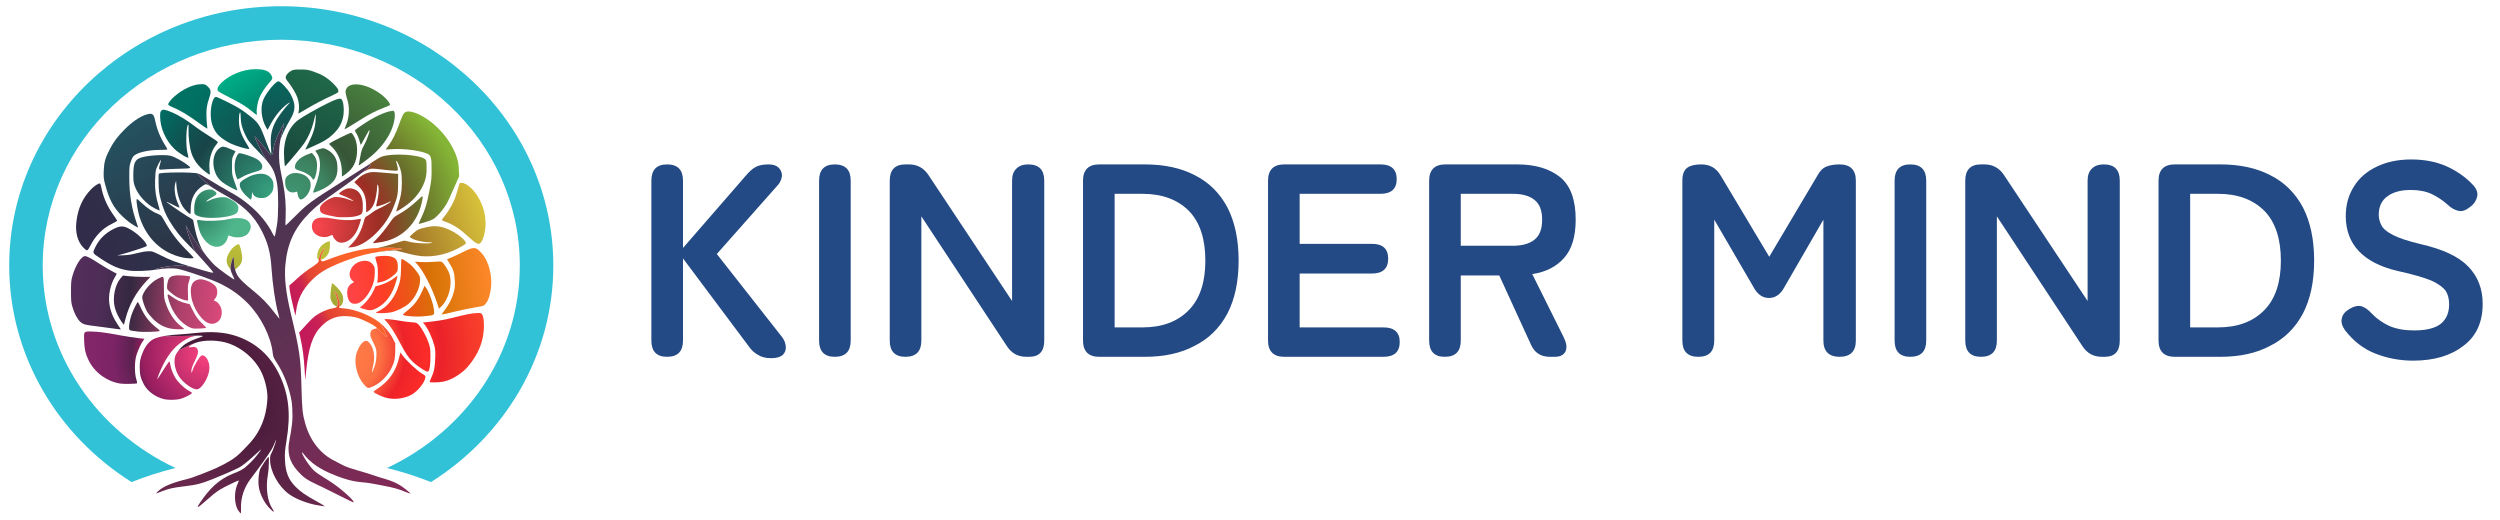 <?xml version="1.0" encoding="UTF-8" standalone="no"?>
<!DOCTYPE svg PUBLIC "-//W3C//DTD SVG 1.1//EN" "http://www.w3.org/Graphics/SVG/1.1/DTD/svg11.dtd">
<svg width="100%" height="100%" viewBox="0 0 5777 1202" version="1.1" xmlns="http://www.w3.org/2000/svg" xmlns:xlink="http://www.w3.org/1999/xlink" xml:space="preserve" xmlns:serif="http://www.serif.com/" style="fill-rule:evenodd;clip-rule:evenodd;stroke-linejoin:round;stroke-miterlimit:2;">
    <g transform="matrix(1,0,0,1,-7477.95,-1683.98)">
        <g id="Logo-Long-Name-Side" serif:id="Logo Long Name Side" transform="matrix(3.401,0,0,0.87,5990.24,731.576)">
            <rect x="437.438" y="1094.58" width="1698.48" height="1380.53" style="fill:none;"/>
            <g id="Tree-2-Logo" serif:id="Tree 2 Logo" transform="matrix(0.294,0,0,1.149,100.239,54.464)">
                <g id="Foliage">
                    <g>
                        <g transform="matrix(3.78,0,0,3.78,1403.84,1010.71)">
                            <path d="M27.289,137.046C22.696,137.835 14.469,138.108 10.867,137.59C4.781,136.714 0.364,134.801 -7.041,129.834C-11.603,126.774 -11.527,126.976 -9.577,123.046C-7.182,118.218 -3.539,114.651 1.606,112.093C6.341,109.74 8.3,110.041 14.236,114.038C16.817,115.776 20.335,119.295 21.291,121.094C21.906,122.252 21.928,122.464 21.468,122.757C20.678,123.26 10.465,126.602 6.828,127.548L3.653,128.374L7.534,128.236C10.433,128.132 12.484,127.814 15.648,126.977C18.372,126.256 20.831,125.837 22.547,125.801C25.204,125.746 25.232,125.755 30.661,128.452C37.088,131.644 38.502,132.164 50.677,135.815C38.502,132.164 22.696,137.835 27.289,137.046Z" style="fill:url(#_Linear1);"/>
                        </g>
                        <g transform="matrix(3.78,0,0,3.78,1403.84,1010.71)">
                            <path d="M-17.255,123.299C-20.6,119.639 -22.014,114.185 -21.273,107.804C-20.306,99.485 -17.517,93.311 -12.27,87.871C-10.338,85.868 -8.007,84.324 -6.882,84.302C-6.661,84.298 -6.282,85.366 -6.038,86.676C-4.967,92.433 -2.475,98.148 1.272,103.443C2.529,105.218 3.608,106.835 3.67,107.036C3.733,107.237 2.223,108.155 0.316,109.075C-5.222,111.749 -9.772,116.429 -12.891,122.659C-13.801,124.478 -14.363,125.217 -14.837,125.217C-15.203,125.217 -16.291,124.354 -17.255,123.299Z" style="fill:url(#_Linear2);"/>
                        </g>
                    </g>
                    <g>
                        <g transform="matrix(3.78,0,0,3.78,1403.84,1010.71)">
                            <path d="M54.81,129.846C52.116,126.888 49.293,123.883 47.425,122.042C42.352,117.038 39.055,112.907 35.767,107.434C33.145,103.068 31.765,99.689 30.238,93.894C29.309,90.37 29.126,88.959 28.993,84.294C28.907,81.287 28.967,78.639 29.127,78.41C29.827,77.406 50.082,77.283 53.258,78.263C51.55,77.736 57.899,84.297 62.92,87.506C57.899,84.297 58.136,84.361 56.101,85.667C51.115,88.866 48.632,93.591 48.632,99.881C48.632,101.592 48.528,102.992 48.401,102.992C47.825,102.992 45.671,101.014 44.369,99.288C42.061,96.231 40.364,91.044 39.927,85.706L39.682,82.707L39.193,84.294C38.255,87.338 39.088,93 41.082,97.134C41.546,98.095 41.832,98.972 41.718,99.084C41.604,99.196 39.581,98.288 37.222,97.067C34.497,95.655 33.319,95.176 33.992,95.751C35.821,97.316 46.723,104.694 48.434,105.525C49.442,106.015 50.116,106.594 50.193,107.037C51.469,114.374 52.852,119.15 54.999,123.629C55.727,125.148 57.009,127.084 58.525,129.028C56.594,126.665 54.82,124.297 53.737,122.832C49.104,116.566 46.74,111.654 45.655,110.038C44.936,108.968 49.538,123.983 52.096,126.825C53.013,127.845 53.927,128.861 54.81,129.846Z" style="fill:url(#_Linear3);"/>
                        </g>
                        <g transform="matrix(3.78,0,0,3.78,1403.84,1010.71)">
                            <path d="M43.693,129.608C31.15,126.918 21.775,118.154 17.431,105.057C16.465,102.142 15.347,95.86 15.533,94.388C15.643,93.517 15.748,93.574 18.117,95.792C22.059,99.482 25.561,101.853 28.939,103.118C30.483,103.696 30.716,103.963 32.617,107.332C36.706,114.583 40.624,119.714 46.593,125.641C48.685,127.718 50.396,129.583 50.396,129.786C50.396,130.307 46.469,130.203 43.693,129.608Z" style="fill:url(#_Linear4);"/>
                        </g>
                        <g transform="matrix(3.78,0,0,3.78,1403.84,1010.71)">
                            <path d="M14.131,110.063C11.498,108.479 9.683,107.067 6.874,104.417C1.517,99.362 -1.362,93.983 -3.804,84.471C-4.607,81.344 -4.691,80.442 -4.547,76.533C-4.357,71.368 -3.552,68.55 -0.713,63.114C1.663,58.566 3.953,55.548 8.431,51.063C12.783,46.705 17.436,43.497 21.124,42.311C25.126,41.024 26.003,41.569 26.904,45.897C28.078,51.537 30.071,56.405 33.232,61.354C33.911,62.416 34.394,63.401 34.306,63.543C34.219,63.684 32.017,63.805 29.413,63.81C22.278,63.824 15.423,65.53 13.549,67.757C13.057,68.341 12.296,69.96 11.858,71.353C11.14,73.638 11.063,74.582 11.073,80.943C11.09,90.849 12.497,99.579 15.45,108.104C16.045,109.819 16.491,111.262 16.442,111.311C16.393,111.36 15.353,110.798 14.131,110.063Z" style="fill:url(#_Linear5);"/>
                        </g>
                        <g transform="matrix(3.78,0,0,3.78,1403.84,1010.71)">
                            <path d="M26.536,99.482C21.295,96.852 16.181,91.109 14.369,85.821C13.675,83.796 13.544,82.711 13.547,79.003C13.553,72.096 14.521,69.802 17.94,68.596C22.001,67.163 32.322,66.478 36.24,67.381C38.868,67.987 44.523,71.151 47.471,73.665C49.108,75.061 48.782,75.155 41.753,75.314C38.067,75.397 33.803,75.596 32.279,75.755C28.903,76.108 28.827,76.007 29.854,72.52C30.259,71.143 30.54,69.965 30.477,69.903C30.27,69.696 28.253,73.503 27.617,75.299C27.163,76.584 26.952,78.518 26.84,82.424C26.674,88.191 27.279,92.515 29.06,98.286C29.499,99.71 29.735,100.875 29.585,100.875C29.434,100.875 28.063,100.248 26.536,99.482Z" style="fill:url(#_Linear6);"/>
                        </g>
                    </g>
                    <g>
                        <g transform="matrix(3.78,0,0,3.78,1403.84,1010.71)">
                            <path d="M61.949,122.597C59.154,121.599 56.186,118.41 54.495,114.587C53.595,112.549 52.253,107.014 52.581,106.686C52.685,106.583 53.942,106.68 55.375,106.903C59.246,107.503 67.461,107.14 71.563,106.187C79.648,104.309 85.334,106.254 85.315,110.893C85.308,112.695 84.112,114.879 82.56,115.925C80.227,117.497 76.033,117.761 73.008,116.526C72.348,116.256 71.774,116.077 71.733,116.128C71.692,116.179 71.382,117.065 71.045,118.098C69.723,122.142 65.931,124.018 61.949,122.597Z" style="fill:url(#_Radial7);"/>
                        </g>
                        <g transform="matrix(3.78,0,0,3.78,1403.84,1010.71)">
                            <path d="M55.639,104.928C52.628,104.329 51.17,103.564 50.887,102.436C50.764,101.944 50.731,100.233 50.815,98.634C51.104,93.132 53.559,89.622 58.028,88.323C60.357,87.645 62.124,87.944 63.586,89.262C64.928,90.472 64.674,91.116 62.359,92.366C60.066,93.604 58.157,94.93 58.157,95.286C58.157,95.457 58.753,95.299 59.48,94.934C62.066,93.636 65.415,92.749 67.905,92.703C70.117,92.662 70.639,92.794 72.823,93.944C77.228,96.264 78.445,98.132 77.479,101.091C77.123,102.181 76.705,102.623 75.443,103.243C71.632,105.117 61.089,106.014 55.639,104.928Z" style="fill:url(#_Radial8);"/>
                        </g>
                    </g>
                    <g>
                        <g transform="matrix(3.78,0,0,3.78,1403.84,1010.71)">
                            <path d="M95.341,70.649C94.045,69.093 92.446,67.372 90.446,65.312C84.49,59.177 83.67,58.134 81.924,54.466C79.986,50.396 79.233,47.468 79.186,43.815C79.165,42.215 79.032,40.905 78.89,40.904C78.389,40.901 78.09,42.879 78.114,46.018C78.152,50.848 79.446,54.625 83.039,60.4C83.891,61.769 84.514,63.007 84.424,63.153C84.086,63.699 76.985,61.693 73.327,60.017C70.401,58.677 66.905,56.28 65.236,54.469C63.008,52.052 61.419,48.406 61.016,44.783C60.328,38.609 62.01,31.378 64.133,31.378C64.516,31.378 67.855,32.892 71.554,34.743C76.645,37.29 79.286,38.867 82.418,41.231C90.19,47.097 90.717,47.853 94.828,59.035C96.177,62.702 97.465,65.877 97.692,66.091C98.005,66.386 98.031,65.763 97.798,63.481C96.903,54.704 98.219,49.321 102.887,42.667C104.667,40.131 107.638,36.48 108.702,35.523C110.022,34.336 108.653,34.918 106.961,36.263C103.347,39.137 99.928,43.435 97.303,48.405L95.645,51.544L94.937,50.369C91.696,44.989 90.975,37.502 93.224,32.589C95.187,28.302 100.613,21.853 102.257,21.853C103.559,21.853 108.09,26.679 109.741,29.824C112.969,35.973 112.873,39.499 109.313,45.489C106.638,49.991 104.125,55.263 103.427,57.836C104.132,54.052 106.483,46.214 105.548,47.758C104.875,48.871 99.454,58.164 98.981,64.511C98.895,65.658 98.538,66.712 98.112,66.933C97.69,67.152 97.2,66.543 97.043,66.396C96.817,66.182 90.358,57.87 88.064,55.69C86.204,53.924 94.045,69.093 95.341,70.649Z" style="fill:url(#_Radial9);"/>
                        </g>
                        <g transform="matrix(3.78,0,0,3.78,1403.84,1010.71)">
                            <path d="M53.218,47.034C46.941,42.48 42.317,39.694 38.092,37.922C35.814,36.967 34.874,36.396 34.874,35.968C34.874,35.052 36.676,32.757 38.797,30.972C44.266,26.37 50.346,23.617 55.04,23.617C57.312,23.617 57.53,23.689 58.859,24.89C61.08,26.896 61.276,28.133 59.979,31.933C58.421,36.495 58.042,39.227 58.278,44.197C58.39,46.557 58.586,49.003 58.712,49.634C58.839,50.265 58.806,50.773 58.638,50.763C58.471,50.754 56.032,49.076 53.218,47.034Z" style="fill:url(#_Radial10);"/>
                        </g>
                    </g>
                    <g transform="matrix(3.78,0,0,3.78,1403.84,1010.71)">
                        <path d="M85.996,40.148C82.41,37.144 79.794,35.534 72.398,31.776C68.88,29.988 65.729,28.226 65.397,27.859C63.343,25.589 69.394,19.733 76.855,16.772C80.919,15.159 84.436,14.444 88.312,14.444C93.935,14.444 96.586,15.513 98.041,18.363C98.878,20.005 98.728,20.419 96.323,23.088C94.114,25.54 91.586,29.485 90.524,32.14C89.477,34.756 88.691,39.421 89.01,41.124C89.133,41.778 89.087,42.314 88.908,42.314C88.729,42.314 87.419,41.339 85.996,40.148Z" style="fill:url(#_Linear11);"/>
                    </g>
                    <g>
                        <g transform="matrix(3.78,0,0,3.78,1403.84,1010.71)">
                            <path d="M154.94,74.445C157.159,72.951 163.455,68.552 165.516,67.875C172.231,65.668 188.434,66.634 191.913,69.449C192.676,70.066 192.751,70.426 192.856,73.944C192.996,78.629 192.348,82.02 190.617,85.665C188.308,90.527 184.678,94.706 179.737,98.19C177.069,100.071 174.221,101.731 174.221,101.404C174.221,101.271 174.77,99.549 175.442,97.578C176.113,95.608 176.907,92.586 177.206,90.863C177.878,86.988 177.899,80.296 177.249,77.239C176.692,74.616 175.303,71.282 174.486,70.607C174.014,70.218 174.032,70.471 174.606,72.315C174.976,73.505 175.28,74.942 175.28,75.506C175.28,76.497 175.22,76.533 173.604,76.53C172.682,76.528 169.944,76.302 167.518,76.027C165.093,75.751 161.645,75.277 159.845,75.287C157.199,75.301 155.572,76.51 153.436,77.707C156.64,75.179 158.997,73.157 158.831,72.888C158.58,72.483 157.243,73.082 154.94,74.445Z" style="fill:url(#_Radial12);"/>
                        </g>
                        <g transform="matrix(3.78,0,0,3.78,1403.84,1010.71)">
                            <path d="M146.354,121.982C150.545,117.953 153.058,113.299 154.799,106.34C155.076,105.231 155.438,104.775 156.479,104.223C157.208,103.837 158.602,102.881 159.575,102.099C160.548,101.317 162.353,100.243 163.586,99.712C166.2,98.586 170.55,96.101 170.901,95.532C171.035,95.316 171.003,95.204 170.831,95.284C167.471,96.832 166.284,97.31 164.429,97.862C163.215,98.223 162.138,98.435 162.036,98.333C161.934,98.23 162.161,96.975 162.54,95.542C163.4,92.296 163.763,88.722 163.447,86.613C163.127,84.482 162.579,84.548 162.579,86.718C162.579,89.091 161.665,94.115 160.824,96.361C160.008,98.541 158.36,100.667 156.903,101.421L155.877,101.951L155.877,98.489C155.877,92.473 154.576,89.166 150.814,85.621L148.666,83.597L150.243,81.988C152.444,79.741 154.636,78.42 157.294,77.739C159.412,77.196 160.057,77.197 166.63,77.747C170.514,78.073 174.089,78.369 174.574,78.406L175.456,78.474L175.432,84.294C175.405,90.921 175.054,92.736 172.628,98.758C170.141,104.934 167.028,109.627 162.136,114.575C157.11,119.657 151.438,122.972 147.18,123.315L144.764,123.509L146.354,121.982Z" style="fill:url(#_Radial13);"/>
                        </g>
                        <g transform="matrix(3.78,0,0,3.78,1403.84,1010.71)">
                            <path d="M160.11,120.674C160.11,120.541 161.075,119.485 162.254,118.326C164.591,116.031 167.678,112.199 170.821,107.692C172.617,105.116 173.125,104.647 175.556,103.319C179.491,101.169 183.824,97.955 187.361,94.563C190.846,91.222 190.91,91.253 189.937,95.825C187.233,108.537 178.135,117.712 165.931,120.039C162.242,120.742 160.11,120.975 160.11,120.674Z" style="fill:url(#_Radial14);"/>
                        </g>
                        <g transform="matrix(3.78,0,0,3.78,1403.84,1010.71)">
                            <path d="M138.724,120.124C137.685,119.671 135.775,117.588 135.763,116.893C135.76,116.717 135.623,116.361 135.458,116.101C135.215,115.718 134.885,115.768 133.714,116.366C130.365,118.074 125.361,116.793 123.592,113.774C121.908,110.9 122.677,107.29 125.258,105.95C127.116,104.986 130.822,104.93 135.239,105.801C140.435,106.825 145.73,107.048 149.527,106.404C151.176,106.124 152.577,105.942 152.641,105.999C152.921,106.252 151.446,110.803 150.338,113.103C147.658,118.666 142.517,121.774 138.724,120.124Z" style="fill:url(#_Radial15);"/>
                        </g>
                        <g transform="matrix(3.78,0,0,3.78,1403.84,1010.71)">
                            <path d="M187.98,108.865C187.98,108.796 188.756,107.09 189.705,105.072C192.028,100.132 193.013,96.842 194.578,88.799C195.782,82.604 195.9,81.47 195.908,76.004C195.918,68.628 195.607,67.315 193.612,66.297C189.748,64.325 179.466,62.897 172.171,63.317L167.807,63.569L169.437,61.355C171.96,57.928 173.987,53.897 175.995,48.311C178.156,42.302 178.791,41.141 180.254,40.535C181.755,39.913 184.889,40.53 188.184,42.094C196.297,45.947 204.282,53.831 208.721,62.37C211.365,67.459 212.362,70.941 212.583,75.871L212.767,79.971L211.347,83.103C210.566,84.825 209.337,87.584 208.617,89.233C205.921,95.41 205.556,96.128 203.685,98.939C202.632,100.522 200.674,102.852 199.333,104.116C197.027,106.292 196.68,106.485 192.879,107.703C189.144,108.899 187.98,109.175 187.98,108.865Z" style="fill:url(#_Radial16);"/>
                        </g>
                        <g transform="matrix(3.78,0,0,3.78,1403.84,1010.71)">
                            <path d="M138.238,104.888C128.608,103.109 127.655,102.638 127.655,99.656C127.655,98.669 127.966,98.052 129.065,96.86C130.575,95.222 134.016,93.196 136.079,92.731C137.954,92.308 142.096,92.955 145.179,94.152C146.677,94.733 147.965,95.146 148.042,95.069C148.305,94.806 144.411,92.772 141.854,91.837C140.447,91.323 139.296,90.793 139.296,90.659C139.296,90.221 140.852,88.976 142.295,88.258C144.531,87.145 145.786,87.005 147.931,87.628C151.892,88.78 153.861,92.242 153.858,98.053C153.856,102.699 153.629,103.131 150.689,104.081C148.828,104.682 147.266,104.877 143.706,104.953C141.184,105.007 138.723,104.977 138.238,104.888Z" style="fill:url(#_Radial17);"/>
                        </g>
                    </g>
                    <g>
                        <g transform="matrix(3.78,0,0,3.78,1403.84,1010.71)">
                            <path d="M160.11,123.939C160.967,123.895 162.076,123.808 163.282,123.714C166.239,123.217 177.558,119.593 178.666,119.371C179.352,119.234 180.642,119.441 182.188,119.937C185.008,120.84 193.593,121.323 195.741,120.7C196.865,120.373 196.745,120.339 194.403,120.31C190.167,120.257 184.95,118.931 182.934,117.393C182.345,116.945 182.463,116.762 184.521,114.947C187.36,112.442 187.572,112.337 191.924,111.283C198.016,109.807 201.807,110.234 207.612,113.049C212.179,115.264 216.907,119.238 216.907,120.86C216.907,121.105 215.799,121.952 214.444,122.744C206.255,127.526 197.698,129.554 189.214,128.721C187.468,128.55 184.214,127.931 181.982,127.345C179.751,126.759 176.258,125.869 174.221,125.366C172.71,124.993 167.508,125.835 164.514,126.051C162.237,126.407 160.106,126.755 159.052,126.971C161.865,126.395 169.863,125.06 172.615,124.803C173.89,124.685 177.375,124.548 177.733,124.507C179.504,124.304 173.663,123.734 172.648,123.678C170.085,123.538 163.676,123.756 160.11,123.939Z" style="fill:url(#_Linear18);"/>
                        </g>
                        <g transform="matrix(3.78,0,0,3.78,1403.84,1010.71)">
                            <path d="M223.081,120.663C222.305,120.301 220.065,118.499 218.103,116.66C213.163,112.027 209.338,109.543 204.384,107.748C203.414,107.396 202.477,106.984 202.303,106.832C202.126,106.678 202.472,106.002 203.086,105.303C204.973,103.153 207.779,98.762 209.166,95.789C210.393,93.157 210.976,91.434 212.486,85.97C213.01,84.074 213.116,83.942 214.109,83.942C216.736,83.942 220.656,86.983 223.461,91.199C227.111,96.685 228.902,102.516 228.902,108.918C228.902,114.133 227.193,120.01 225.396,120.972C224.558,121.42 224.764,121.447 223.081,120.663Z" style="fill:url(#_Linear19);"/>
                        </g>
                    </g>
                    <g>
                        <g transform="matrix(3.78,0,0,3.78,1403.84,1010.71)">
                            <path d="M53.163,177.361C51.631,177.381 48.87,178.113 47.706,178.666C41.553,181.588 37.514,185.384 33.342,192.268C31.653,195.055 28.742,201.533 28.359,203.357C28.147,204.362 28.177,204.347 28.947,203.044C30.546,200.34 35.169,193.38 35.503,193.174C35.695,193.055 35.946,193.741 36.08,194.748C36.393,197.111 37.679,200.589 39.151,203.054C40.747,205.729 44.269,209.215 46.963,210.788C48.172,211.495 49.224,212.132 49.3,212.204C49.956,212.828 45.015,215.443 41.739,216.207C39.322,216.77 34.743,216.79 32.395,216.249C27.169,215.043 22.182,211.4 19.966,207.168C17.969,203.354 17.432,201.095 17.466,196.654C17.492,193.296 17.644,192.335 18.591,189.518C20.198,184.74 22.504,181.468 25.496,179.724C26.982,178.857 29.327,178.153 32.556,177.608C32.747,177.575 32.94,177.544 33.137,177.513C29.606,178.071 51.631,177.381 53.163,177.361Z" style="fill:url(#_Radial20);"/>
                        </g>
                        <g transform="matrix(3.78,0,0,3.78,1403.84,1010.71)">
                            <path d="M51.631,181.768C47.717,183.403 46.172,185.05 49.148,184.415C52.011,183.804 53.528,185.364 52.989,188.364C52.867,189.043 52.093,190.948 51.269,192.598C49.486,196.169 48.877,198.058 49.051,199.483C49.166,200.43 49.238,200.342 49.776,198.594C50.668,195.697 54.245,189.797 55.264,189.541C56.522,189.225 57.655,189.924 58.658,191.634C60.681,195.087 60.516,199.288 58.17,204.063C56.382,207.702 54.005,210.236 52.381,210.236C49.576,210.236 43.963,206.194 41.554,202.44C39.076,198.577 38.113,193.687 39.119,190.066C39.405,189.035 40.346,187.52 41.5,186.095C41.863,186.552 43.918,184.523 51.631,181.768Z" style="fill:url(#_Radial21);"/>
                        </g>
                        <g transform="matrix(3.78,0,0,3.78,1403.84,1010.71)">
                            <path d="M5.547,206.708C-2.744,205.387 -10.217,199.872 -13.811,192.421C-15.758,188.386 -16.309,186.011 -16.515,180.779C-16.755,174.678 -16.835,174.782 -11.99,174.87C-7.657,174.948 -3.269,175.533 5.63,177.22C9.24,177.904 13.995,178.633 16.197,178.841C18.4,179.049 20.247,179.263 20.302,179.319C20.357,179.374 19.988,179.963 19.482,180.628C18.24,182.26 16.423,186.2 15.424,189.422C14.266,193.161 14.228,200.461 15.349,203.975C15.767,205.284 15.971,206.441 15.804,206.544C15.227,206.901 7.53,207.024 5.547,206.708Z" style="fill:url(#_Radial22);"/>
                        </g>
                    </g>
                    <g>
                        <g transform="matrix(3.78,0,0,3.78,1403.84,1010.71)">
                            <path d="M163.814,169.147C166.998,171.526 170.506,175.707 172.214,179.16L173.692,182.148L173.678,186.579C173.663,191.289 173.09,193.854 171.237,197.506C168.99,201.934 164.64,206.307 160.639,208.159C157.152,209.774 156.962,209.77 155.281,208.047C150.129,202.765 147.903,193.451 150.315,187.262C152.675,181.204 155.581,179.076 157.842,181.749C160.507,184.9 161.434,189.916 160.302,195.067C159.021,200.9 159.263,201.33 160.999,196.301C161.7,194.272 162.021,192.528 162.145,190.092C162.341,186.211 162.143,185.402 159.861,180.779C158.53,178.083 158.319,177.368 158.461,176.038C158.637,174.383 159.263,173.661 160.816,173.326C162.258,173.014 162.657,172.892 162.322,172.492C164.168,174.214 168.687,178.788 168.594,178.312C168.057,175.537 164.601,169.735 163.814,169.147Z" style="fill:url(#_Radial23);"/>
                        </g>
                        <g transform="matrix(3.78,0,0,3.78,1403.84,1010.71)">
                            <path d="M170.534,215.85C169.379,215.677 167.871,215.354 167.182,215.132C165.172,214.484 161.43,212.732 160.76,212.126C160.183,211.604 160.319,211.451 162.844,209.803C169.966,205.154 174.264,198.884 176.155,190.383C176.489,188.884 176.798,187.658 176.844,187.658C176.889,187.658 177.514,188.512 178.233,189.556C180.157,192.35 186.711,198.534 189.682,200.358C192.12,201.856 192.257,202.007 192.096,203.026C191.59,206.237 187.377,211.444 183.6,213.528C179.962,215.535 174.685,216.473 170.534,215.85Z" style="fill:url(#_Radial24);"/>
                        </g>
                        <g transform="matrix(3.78,0,0,3.78,1403.84,1010.71)">
                            <path d="M194.682,205.699C194.682,205.532 195.145,204.375 195.71,203.128C197.406,199.388 197.892,197.034 198.104,191.531C198.276,187.062 198.206,186.031 197.557,183.464C196.367,178.762 193.412,172.505 191.287,170.189L190.537,169.373L192.698,169.148C199.498,168.439 203.638,167.767 207.814,166.695C216.013,164.59 220.712,163.651 223.46,163.571C225.763,163.504 226.202,163.589 226.642,164.188C227.533,165.401 227.907,167.573 227.9,171.499C227.883,180.495 224.742,188.501 218.209,196.197C214.523,200.539 208.298,204.416 203.325,205.468C200.651,206.034 194.682,206.193 194.682,205.699Z" style="fill:url(#_Radial25);"/>
                        </g>
                        <g transform="matrix(3.78,0,0,3.78,1403.84,1010.71)">
                            <path d="M192.012,198.89C189.6,197.598 186.458,195.343 184.497,193.498C181.83,190.988 180.04,188.334 176.586,181.769C173.443,175.793 170.073,170.557 168.243,168.803C167.651,168.235 167.166,167.62 167.166,167.435C167.166,167.002 171.137,167.361 176.362,168.267C178.58,168.652 181.824,169.068 183.57,169.192C186.647,169.41 186.783,169.456 187.98,170.711C189.912,172.736 192.818,177.984 194.042,181.661C195.082,184.782 195.16,185.364 195.185,190.128C195.212,195.266 194.729,198.529 193.834,199.272C193.529,199.526 192.987,199.412 192.012,198.89Z" style="fill:url(#_Radial26);"/>
                        </g>
                    </g>
                    <g>
                        <g transform="matrix(3.78,0,0,3.78,1403.84,1010.71)">
                            <path d="M16.706,174.954C15.154,174.786 13.249,174.514 12.473,174.349C11.2,174.078 11.05,173.932 10.947,172.86C10.801,171.346 11.389,167.957 12.303,165.052C13.162,162.32 15.878,156.763 16.308,156.86C16.477,156.898 17.2,158.247 17.914,159.858C20.36,165.372 23.279,169.121 27.959,172.758C29.811,174.197 29.961,174.404 29.319,174.641C28.144,175.076 19.754,175.284 16.706,174.954Z" style="fill:url(#_Linear27);"/>
                        </g>
                        <g transform="matrix(3.78,0,0,3.78,1403.84,1010.71)">
                            <path d="M-0.227,172.823C-2.556,172.474 -6.604,171.937 -9.223,171.63C-15.949,170.843 -17.053,170.535 -18.863,168.942C-20.691,167.332 -22.568,163.752 -23.752,159.613C-24.459,157.142 -24.56,155.998 -24.561,150.44C-24.563,144.903 -24.459,143.711 -23.75,141.124C-21.967,134.613 -18.296,128.744 -16.006,128.744C-14.871,128.744 -12.223,130.143 -7.159,133.417C-4.762,134.966 -1.428,136.956 0.25,137.838C1.928,138.721 3.343,139.473 3.395,139.509C3.446,139.545 2.937,140.491 2.263,141.611C-0.463,146.137 -1.848,152.767 -1.115,157.782C-0.41,162.61 1.079,166.295 4.224,170.99L5.937,173.547L4.971,173.502C4.44,173.478 2.101,173.172 -0.227,172.823Z" style="fill:url(#_Linear28);"/>
                        </g>
                        <g transform="matrix(3.78,0,0,3.78,1403.84,1010.71)">
                            <path d="M35.932,172.997C32.092,172.169 28.702,170.262 25.678,167.229C24.209,165.756 22.514,163.678 21.911,162.611C20.549,160.201 18.999,155.651 18.999,154.063C18.999,150.876 24.086,144.773 28.567,142.585C32.427,140.701 32.225,140.411 32.249,147.883C32.269,153.962 32.325,154.488 33.26,157.319C35.317,163.548 38.83,168.816 42.889,171.761C43.902,172.496 44.63,173.199 44.506,173.322C44.104,173.725 38.285,173.504 35.932,172.997Z" style="fill:url(#_Linear29);"/>
                        </g>
                        <g transform="matrix(3.78,0,0,3.78,1403.84,1010.71)">
                            <path d="M48.6,172.553C42.644,170.129 37.36,163.496 35.205,155.739C34.03,151.507 34.112,151.412 37.108,153.562C40.044,155.668 42.365,156.754 45.682,157.572L47.977,158.139L49.585,161.345C51.817,165.794 52.929,167.361 55.797,170.103C57.165,171.41 58.192,172.571 58.08,172.683C57.969,172.795 56.154,172.96 54.048,173.05C50.863,173.185 49.948,173.102 48.6,172.553Z" style="fill:url(#_Linear30);"/>
                        </g>
                        <g transform="matrix(3.78,0,0,3.78,1403.84,1010.71)">
                            <path d="M6.49,169.085C4.84,166.925 2.973,163.062 2.251,160.318C0.664,154.284 2.283,146.19 5.888,142.128L7.222,140.624L10.83,141.034C12.815,141.26 16.592,141.444 19.225,141.444L24.011,141.444L21.343,144.28C15.349,150.653 10.974,158.559 8.791,166.968L7.797,170.796L6.49,169.085Z" style="fill:url(#_Linear31);"/>
                        </g>
                        <g transform="matrix(3.78,0,0,3.78,1403.84,1010.71)">
                            <path d="M60.4,170.022C55.616,168.941 50.002,160.753 48.932,153.295C48.169,147.978 49.137,144.804 51.903,143.548C53.81,142.682 55.064,142.686 57.911,143.565C60.748,144.442 63.34,146.185 64.206,147.798C65.357,149.944 64.997,153.302 63.45,154.849C62.738,155.561 62.764,156.261 63.504,156.261C64.421,156.261 66.087,157.955 66.886,159.7C68.437,163.087 67.514,167.455 64.893,169.128C63.405,170.079 61.941,170.37 60.4,170.022Z" style="fill:url(#_Linear32);"/>
                        </g>
                        <g transform="matrix(3.78,0,0,3.78,1403.84,1010.71)">
                            <path d="M43.137,155.075C40.425,154.066 38.75,153.046 36.197,150.847C34.267,149.184 34.168,149.02 34.168,147.453C34.168,146.547 34.415,144.976 34.716,143.961C35.392,141.687 36.555,140.879 39.631,140.55C41.598,140.339 47.552,140.819 48.238,141.243C48.392,141.338 48.135,142.557 47.667,143.953C46.904,146.227 46.828,146.977 46.93,151.2L47.045,155.909L46.163,155.89C45.678,155.88 44.316,155.513 43.137,155.075Z" style="fill:url(#_Linear33);"/>
                        </g>
                    </g>
                    <g>
                        <g transform="matrix(3.78,0,0,3.78,1403.84,1010.71)">
                            <path d="M181.934,165.43C179.249,165.173 178.455,164.939 178.455,164.405C178.455,164.251 179.713,163.135 181.251,161.926C185.743,158.395 188.19,154.937 191.126,147.972L191.571,146.915L192.299,147.796C194.221,150.125 197.114,158.136 197.411,161.957C197.636,164.844 197.619,164.857 192.64,165.394C188.696,165.82 186.102,165.829 181.934,165.43Z" style="fill:url(#_Linear34);"/>
                        </g>
                        <g transform="matrix(3.78,0,0,3.78,1403.84,1010.71)">
                            <path d="M202.091,164.263C202.091,164.202 203.006,162.938 204.126,161.455C206.759,157.967 208.624,154.21 209.542,150.547C210.142,148.155 210.245,146.907 210.104,143.738C209.898,139.122 209.133,136.645 206.834,133.144C205.968,131.827 205.301,130.725 205.351,130.696C205.401,130.667 206.553,130.191 207.911,129.637C209.27,129.084 212.544,127.545 215.188,126.218C221.75,122.925 222.875,122.979 226.32,126.748C231.071,131.947 233.441,141.653 231.977,149.911C231.135,154.665 229.918,157.305 227.786,159.004C227.476,159.251 225.02,159.771 222.329,160.16C219.638,160.548 214.28,161.656 210.421,162.621C204.097,164.202 202.091,164.598 202.091,164.263Z" style="fill:url(#_Linear35);"/>
                        </g>
                        <g transform="matrix(3.78,0,0,3.78,1403.84,1010.71)">
                            <path d="M161.874,163.393C161.874,163.241 162.855,162.65 164.054,162.081C168.395,160.019 172.718,154.877 174.888,149.197C176.777,144.248 177.199,141.831 177.21,135.889C177.216,132.544 177.353,130.511 177.573,130.513C178.327,130.518 181.613,132.662 183.479,134.368C184.557,135.353 186.209,137.286 187.15,138.663C188.776,141.042 188.861,141.285 188.857,143.511C188.848,148.236 185.889,154.316 181.877,157.855C179.521,159.933 174.384,162.482 171.223,163.142C168.623,163.684 161.874,163.865 161.874,163.393Z" style="fill:url(#_Linear36);"/>
                        </g>
                        <g transform="matrix(3.78,0,0,3.78,1403.84,1010.71)">
                            <path d="M154.38,161.054L152,160.273L153.902,158.631C156.407,156.468 159.123,152.805 160.524,149.697L161.654,147.19L164.145,146.567C166.994,145.853 171.206,143.736 173.484,141.872L175.039,140.6L174.807,142.054C174.679,142.853 173.988,145.139 173.272,147.134C171,153.458 167.334,157.963 162.309,160.603C159.382,162.141 157.94,162.223 154.38,161.054Z" style="fill:url(#_Linear37);"/>
                        </g>
                        <g transform="matrix(3.78,0,0,3.78,1403.84,1010.71)">
                            <path d="M199.253,157.439C196.11,147.974 190.817,137.687 186.961,133.55L185.686,132.182L189.391,132.396C191.428,132.514 194.947,132.442 197.21,132.236C200.17,131.968 201.528,131.971 202.046,132.249C203.244,132.89 206.009,137.099 206.763,139.431C208.847,145.872 206.518,155.112 201.647,159.732L200.406,160.909L199.253,157.439Z" style="fill:url(#_Linear38);"/>
                        </g>
                        <g transform="matrix(3.78,0,0,3.78,1403.84,1010.71)">
                            <path d="M147.001,157.508C145.453,156.633 144.509,154.714 144.319,152.054C144.095,148.925 144.967,146.821 147.027,145.52L148.469,144.61L147.391,143.645C143.808,140.435 146.6,133.701 152.187,132.077C155.91,130.994 158.579,131.747 160.375,134.385C161.055,135.385 161.168,136.013 161.168,138.777C161.168,142.529 160.552,145.232 158.912,148.676C156.395,153.96 152.65,157.671 149.594,157.909C148.556,157.989 147.59,157.84 147.001,157.508Z" style="fill:url(#_Linear39);"/>
                        </g>
                        <g transform="matrix(3.78,0,0,3.78,1403.84,1010.71)">
                            <path d="M162.815,144.036C162.961,143.484 163.068,141.206 163.054,138.975C163.033,135.637 162.87,134.433 162.135,132.182C161.644,130.677 161.374,129.364 161.536,129.265C162.362,128.754 167.658,128.399 169.654,128.72C173.816,129.391 175.28,131.073 175.28,135.19C175.28,138.129 174.917,138.743 171.689,141.269C169.215,143.205 166.756,144.339 164.064,144.787L162.549,145.039L162.815,144.036Z" style="fill:url(#_Linear40);"/>
                        </g>
                    </g>
                    <g>
                        <g transform="matrix(3.78,0,0,3.78,1403.84,1010.71)">
                            <path d="M82.892,92.184C79.208,88.85 77.611,85.001 79.236,83.374C80.462,82.145 83.975,80.104 86.125,79.37C91.135,77.66 95.087,78.152 97.461,80.779C98.919,82.392 99.259,83.406 99.233,86.058C99.212,88.187 98.614,89.603 97.091,91.126C95.487,92.73 94.166,93.265 91.848,93.248C88.784,93.227 86.86,92.016 86.284,89.748C86.188,89.368 86.088,89.851 86.063,90.821C86.011,92.803 85.716,94.172 85.34,94.172C85.202,94.172 84.1,93.278 82.892,92.184Z" style="fill:url(#_Radial41);"/>
                        </g>
                        <g transform="matrix(3.78,0,0,3.78,1403.84,1010.71)">
                            <path d="M73.977,87.178C67.598,83.855 65.38,81.857 63.767,77.982C61.215,71.853 62.509,65.031 66.723,62.394C68.167,61.49 69.204,61.641 73.054,63.313L76.057,64.617L74.957,66.753C73.876,68.848 73.856,68.98 73.861,73.857C73.867,78.761 73.886,78.882 75.328,83.06C76.132,85.388 76.901,87.571 77.036,87.91C77.396,88.811 76.87,88.685 73.977,87.178Z" style="fill:url(#_Radial42);"/>
                        </g>
                        <g transform="matrix(3.78,0,0,3.78,1403.84,1010.71)">
                            <path d="M76.694,80.678C75.065,76.767 75.095,70.974 76.762,67.736C77.709,65.897 77.845,65.781 78.928,65.888C81.036,66.097 87.38,68.309 89.177,69.462C91.143,70.724 92.377,72.421 92.377,73.864C92.377,75.578 91.785,76.128 89.105,76.902C84.53,78.225 82.361,79.069 79.968,80.458C78.673,81.21 77.514,81.825 77.392,81.825C77.271,81.825 76.956,81.309 76.694,80.678Z" style="fill:url(#_Radial43);"/>
                        </g>
                        <g transform="matrix(3.78,0,0,3.78,1403.84,1010.71)">
                            <path d="M57.769,77.29C53.514,74.063 50.578,70.208 49.141,65.958C48.008,62.609 47.118,55.685 47.292,51.574C47.368,49.78 47.316,48.311 47.177,48.311C45.877,48.311 45.461,60.785 46.604,65.49C46.944,66.887 47.221,68.193 47.221,68.392C47.221,69.355 41.348,65.791 38.635,63.182C33.403,58.151 29.935,50.302 29.935,43.492C29.935,40.968 30.041,40.444 30.68,39.805C31.625,38.86 32.741,39.016 36.77,40.659C40.656,42.243 45.778,45.307 50.396,48.81C53.667,51.292 56.906,53.468 63.361,57.522C64.379,58.161 65.213,58.854 65.213,59.062C65.213,59.269 64.734,60.02 64.148,60.731C61.133,64.389 59.596,70.102 60.134,75.655C60.312,77.496 60.361,79.003 60.242,79.003C60.123,79.003 59.011,78.232 57.769,77.29Z" style="fill:url(#_Radial44);"/>
                        </g>
                    </g>
                    <g>
                        <g transform="matrix(3.78,0,0,3.78,1403.84,1010.71)">
                            <path d="M114.768,93.225C114.427,92.705 114.069,91.585 113.974,90.737C113.843,89.575 113.674,89.243 113.288,89.391C109.35,90.902 106.411,88.515 106.343,83.751C106.306,81.16 106.956,80.008 109.167,78.744C110.985,77.705 114.206,77.668 116.793,78.658C118.986,79.497 119.872,80.184 121.104,81.999C123.22,85.118 121.413,90.956 117.542,93.508C116.176,94.409 115.498,94.34 114.768,93.225Z" style="fill:url(#_Radial45);"/>
                        </g>
                        <g transform="matrix(3.78,0,0,3.78,1403.84,1010.71)">
                            <path d="M123.532,89.322C123.638,88.982 124.361,87.013 125.139,84.947C128.303,76.54 128.528,69.431 125.744,65.781C125.243,65.124 124.832,64.507 124.832,64.411C124.832,64.116 128.69,62.775 129.539,62.775C130.923,62.775 133.941,64.535 135.4,66.192C137.486,68.562 138.344,71.1 138.358,74.946C138.379,80.521 136.481,83.64 131.137,86.815C128.896,88.147 124.639,89.939 123.717,89.939C123.509,89.939 123.426,89.661 123.532,89.322Z" style="fill:url(#_Radial46);"/>
                        </g>
                        <g transform="matrix(3.78,0,0,3.78,1403.84,1010.71)">
                            <path d="M122.608,80.807C121.545,79.2 118.418,77.417 114.875,76.395C112.55,75.725 112.056,75.084 112.466,73.268C113.089,70.504 116.259,67.857 120.824,66.286L122.698,65.641L123.905,67.051C125.299,68.68 125.891,70.663 125.891,73.71C125.891,76.382 124.981,80.504 124.172,81.504C123.565,82.253 123.565,82.253 122.608,80.807Z" style="fill:url(#_Radial47);"/>
                        </g>
                        <g transform="matrix(3.78,0,0,3.78,1403.84,1010.71)">
                            <path d="M151.416,72.62C151.546,72.153 151.96,69.985 152.335,67.803C152.903,64.499 153.282,63.347 154.6,60.923C156.265,57.86 158.002,53.162 157.981,51.777C157.973,51.26 157.222,52.392 155.95,54.838C154.84,56.972 153.622,59.176 153.244,59.736L152.557,60.755L152.307,59.913C152.17,59.45 151.789,58.176 151.462,57.082C151.134,55.988 150.413,54.409 149.859,53.572C149.06,52.365 148.938,51.947 149.268,51.549C149.497,51.273 151.786,49.655 154.354,47.954C160.995,43.554 167.179,40.655 171.346,39.988C172.704,39.771 172.819,39.82 173.188,40.771C173.418,41.362 173.496,42.643 173.375,43.841C172.464,52.881 166.079,62.525 156.076,69.97C151.035,73.722 151.123,73.673 151.416,72.62Z" style="fill:url(#_Radial48);"/>
                        </g>
                        <g transform="matrix(3.78,0,0,3.78,1403.84,1010.71)">
                            <path d="M143.356,49.281C145.454,44.686 145.945,38.31 144.559,33.663C143.131,28.879 143.033,28.145 143.63,26.731C145.644,21.957 155.226,22.994 163.786,28.912C166.641,30.886 169.226,33.444 170.129,35.189C170.806,36.5 170.991,36.357 166.283,38.172C162.109,39.782 157.505,42.125 153.584,44.637C148.675,47.781 143.107,51.133 142.793,51.133C142.638,51.133 142.891,50.3 143.356,49.281Z" style="fill:url(#_Radial49);"/>
                        </g>
                        <g transform="matrix(3.78,0,0,3.78,1403.84,1010.71)">
                            <path d="M141.06,77.643C141.06,71.551 139.032,66.124 135.364,62.398L133.189,60.189L134.038,59.499C134.921,58.78 144.888,53.833 146.246,53.439C146.873,53.257 147.195,53.473 147.911,54.555C149.537,57.013 150.306,59.824 150.352,63.481C150.427,69.406 148.772,73.834 145.318,76.951C144.175,77.982 142.749,79.113 142.15,79.464L141.06,80.101L141.06,77.643Z" style="fill:url(#_Radial50);"/>
                        </g>
                    </g>
                    <g>
                        <g transform="matrix(3.78,0,0,3.78,1403.84,1010.71)">
                            <path d="M106.12,73.476C106.112,73.314 105.962,71.515 105.789,69.478C104.895,58.988 108.011,50.301 114.397,45.48C116.865,43.616 125.637,38.607 131.711,35.592C137.176,32.881 139.676,32.058 140.628,32.659C142.156,33.622 142.726,40.26 141.64,44.431C140.723,47.947 139.422,50.281 136.872,52.985C133.383,56.682 130.136,58.702 121.996,62.235L118.611,63.704L120.828,59.271C123.723,53.483 124.848,49.602 125.029,44.783C125.182,40.724 125.252,40.599 123.555,47.428C122.589,51.314 120.395,56.264 118.217,59.471C117.441,60.614 115.404,63.214 113.69,65.249C111.976,67.284 109.707,69.98 108.647,71.242C106.729,73.523 106.149,74.036 106.12,73.476Z" style="fill:url(#_Linear51);"/>
                        </g>
                        <g transform="matrix(3.78,0,0,3.78,1403.84,1010.71)">
                            <path d="M114.671,40.109C115.126,38.148 114.785,34.492 113.912,31.953C113.083,29.545 110.432,24.99 108.496,22.648C107.734,21.725 106.97,20.605 106.8,20.157C106.256,18.727 107.76,16.671 110.368,15.279C111.384,14.738 112.354,14.624 115.836,14.64C119.751,14.658 120.352,14.756 123.815,15.937C128.821,17.646 132.165,19.67 135.656,23.106C138.439,25.845 139.259,27.225 138.805,28.406C138.688,28.713 137.123,29.62 135.328,30.422C130.312,32.663 124.058,35.937 119.113,38.911C116.647,40.395 114.561,41.608 114.477,41.608C114.393,41.608 114.481,40.934 114.671,40.109Z" style="fill:url(#_Linear52);"/>
                        </g>
                    </g>
                    <g id="Leaves" transform="matrix(3.78,0,0,3.78,1403.84,1010.71)">
                        <path d="M73.003,136.787C72.772,136.487 72.404,136.106 72.101,135.747C70.99,134.425 70.376,132.158 70.656,130.406C70.931,128.691 72.299,125.961 73.665,124.406C75.066,122.809 77.425,121.209 78.033,121.442C78.751,121.718 80.11,127.139 80.095,129.669C80.087,131.138 79.85,132.299 79.366,133.248C78.691,134.571 76.547,136.621 75.719,136.849C75.704,136.784 75.691,136.723 75.681,136.668C75.58,136.112 75.254,135.01 75.145,133.647C74.991,131.747 75.049,129.551 74.867,129.481C74.28,129.256 72.782,134.168 73.003,136.787ZM126.95,131.111C126.584,130.832 126.126,130.375 126.03,129.785C125.798,128.368 126.157,125.946 127.03,124.46C127.56,123.559 128.507,122.389 129.136,121.861C130.608,120.621 133.205,119.36 133.556,119.714C133.948,120.109 133.795,124.08 133.32,125.843C132.835,127.644 131.163,129.828 129.42,130.496C128.844,130.717 128.429,130.942 128.143,131.16C128.074,131.002 128.041,130.817 128.071,130.601C128.17,129.88 128.254,128.775 128.772,127.595C129.771,125.319 130.874,124.387 130.616,124.127C130.265,123.774 127.336,127.228 126.957,130.813C126.957,130.813 126.962,130.929 126.95,131.111ZM138.015,159.688C137.688,159.45 136.906,159.106 136.441,158.762C135.098,157.769 134.024,155.496 134.009,153.615C133.991,151.31 134.824,145.325 135.163,145.325C135.82,145.325 139.935,149.641 140.8,151.238C142.561,154.486 141.91,157.465 140.536,158.981C140.3,159.243 139.862,159.537 139.481,159.768C139.623,159.188 139.798,158.257 139.634,157.26C139.005,153.425 137.088,150.08 136.554,150.08C136.229,150.08 139.946,156.843 138.015,159.688Z" style="fill:url(#_Linear53);"/>
                    </g>
                </g>
                <g id="Trunk" transform="matrix(1,0,0,1,593.262,-4.857)">
                    <g id="Trunk-3" serif:id="Trunk 3" transform="matrix(3.78,0,0,3.78,810.582,1015.57)">
                        <path d="M163.814,169.147C164.601,169.735 168.057,175.537 168.594,178.312C168.699,178.855 162.809,172.83 161.723,171.958C160.078,170.636 154.19,167.696 151.114,166.661C147.383,165.405 141.612,165.076 138.231,165.926C134.445,166.878 131.64,168.5 128.657,171.462C123.18,176.901 120.568,184.681 119.132,199.829L118.664,204.768L118.24,197.917C117.763,190.236 117.09,185.101 115.803,179.338L114.93,175.428L116.442,173.826C117.273,172.945 119.057,170.995 120.405,169.493C121.754,167.991 123.701,166.138 124.733,165.376C127.617,163.246 131.959,161.293 134.92,160.796C136.357,160.554 137.576,160.194 137.728,160.039C140.279,157.45 136.215,150.08 136.554,150.08C137.088,150.08 139.005,153.425 139.634,157.26C139.902,158.895 139.261,160.351 139.345,160.373C140.298,160.624 143.113,160.806 143.113,160.806C149.927,161.588 158.108,164.884 163.814,169.147ZM111.657,161.179C109.372,151.938 108.467,146.383 109.245,146.383C109.404,146.383 110.952,145.04 112.685,143.398C116.111,140.153 119.999,137.142 123.659,134.901C123.659,134.901 125.558,133.358 125.992,133.092C127.029,132.457 126.957,130.813 126.957,130.813C127.336,127.228 130.265,123.774 130.616,124.127C130.874,124.387 129.771,125.319 128.772,127.595C128.254,128.775 128.17,129.88 128.071,130.601C127.953,131.459 128.823,131.827 129.004,131.938C129.185,132.05 130.239,131.799 131.732,131.206C142.211,127.043 152.888,124.309 160.11,123.939C163.676,123.756 170.085,123.538 172.648,123.678C173.663,123.734 179.504,124.304 177.733,124.507C177.375,124.548 173.89,124.685 172.615,124.803C169.863,125.06 161.865,126.395 159.052,126.971C153.034,128.205 147.694,129.837 140.884,132.525C131.717,136.143 126.82,139.137 122.161,143.971C116.839,149.493 114.102,155.028 113.057,162.385L112.654,165.215L111.657,161.179Z" style="fill:url(#_Linear54);"/>
                    </g>
                    <g id="Trunk-2" serif:id="Trunk 2" transform="matrix(3.78,0,0,3.78,810.582,1015.57)">
                        <path d="M62.92,87.506C57.899,84.297 51.55,77.736 53.258,78.263C53.959,78.479 56.975,80.189 59.961,82.063C62.946,83.937 68.088,86.971 71.386,88.805C78.15,92.566 80.81,94.389 85.786,98.677C91.108,103.262 95.934,109.318 98.603,114.76C99.14,115.855 99.692,116.75 99.829,116.75C100.141,116.75 100.614,114.563 101.429,109.342C102.31,103.7 102.326,89.5 101.456,84.592C100.361,78.408 99.174,75.252 95.341,70.649C94.045,69.093 86.204,53.924 88.064,55.69C90.358,57.87 96.817,66.182 97.043,66.396C97.2,66.543 97.69,67.152 98.112,66.933C98.538,66.712 98.895,65.658 98.981,64.511C99.454,58.164 104.875,48.871 105.548,47.758C106.483,46.214 104.132,54.052 103.427,57.836C102.241,64.21 102.553,71.181 103.39,75.475C103.711,77.124 104.46,80.984 105.053,84.052C106.429,91.166 106.972,98.179 106.662,104.844C106.529,107.706 106.502,110.047 106.602,110.047C106.702,110.047 109.377,107.458 112.545,104.294C120.043,96.807 121.651,95.616 140.178,83.836C151.464,76.66 158.234,71.923 158.831,72.888C159.172,73.44 148.899,81.364 142.471,85.912C127.683,96.376 125.724,97.887 121.475,102.11C112.039,111.489 107.64,120.962 106.471,134.417C105.799,142.16 106.833,151.246 109.799,163.669C115.259,186.534 115.91,191.052 116.357,209.178C116.683,222.391 117.011,225.478 118.711,231.364C121.732,241.821 128.139,249.899 136.65,253.984C138.203,254.729 141.949,257.029 145.451,258.185C148.953,259.34 153.995,260.795 156.484,261.52C158.998,262.252 162.5,263.587 164.31,264.09C173.788,266.726 176.563,268.454 181.379,272.43C182.308,273.198 183.002,273.892 182.921,273.973C182.84,274.054 181.445,273.574 179.82,272.905C175.469,271.114 172.712,270.342 166.353,269.135C163.21,268.538 158.231,267.529 155.589,267.28C150.086,266.762 145.437,266.413 134.745,261.937C120.728,256.07 117.698,249.131 116.772,248.779C115.775,248.4 120.216,256.375 123.989,259.873C126.711,262.397 129.886,263.836 135.202,267.453C141.608,271.812 149.799,279.393 148.026,279.322C147.771,279.312 144.545,277.758 140.859,275.868C137.172,273.979 132.018,271.411 129.406,270.162C124.103,267.626 119.751,265.916 116.423,262.681C112.459,258.827 111.077,256.534 109.819,253.79C108.386,250.665 108.257,246.387 108.544,244.043C108.988,240.418 110.846,233.155 110.854,226.64C110.858,223.318 110.659,219.463 110.407,217.997C108.888,209.143 105.731,200.86 101.225,193.904C99.211,190.795 99.035,190.359 98.736,187.737C97.608,177.847 91.512,165.759 83.568,157.657C77.415,151.382 70.356,146.81 61.491,143.358C54.523,140.645 44.416,137.304 41.226,136.659C37.811,135.969 32.731,136.11 27.289,137.046C22.696,137.835 38.502,132.164 50.677,135.815C60.656,138.807 62.391,139.238 62.391,138.723C62.391,138.291 57.302,132.611 52.096,126.825C49.538,123.983 44.936,108.968 45.655,110.038C46.74,111.654 49.104,116.566 53.737,122.832C55.768,125.58 60.229,131.504 63.601,134.615C66.078,136.9 75.055,143.333 75.365,143.045C75.419,142.995 74.903,141.785 74.218,140.357C73.534,138.929 73.103,137.551 73.033,137.059C72.673,134.526 74.259,129.248 74.867,129.481C75.049,129.551 74.991,131.747 75.145,133.647C75.254,135.01 75.58,136.112 75.681,136.668C75.822,137.451 76.502,139.349 77.304,140.673C78.642,142.886 81.049,145.208 87.2,150.221C92.287,154.365 95.721,157.921 99.901,163.371C101.487,165.438 102.827,167.088 102.879,167.038C102.931,166.989 102.571,165.456 102.078,163.633C100.324,157.148 98.669,145.91 98.017,136.049C97.392,126.612 95.853,120.75 92.05,113.316C86.993,103.432 80.274,97.159 67.153,90.072C66.377,89.652 64.472,88.498 62.92,87.506Z" style="fill:url(#_Linear55);"/>
                    </g>
                    <g id="Trunk-1" serif:id="Trunk 1" transform="matrix(3.78,0,0,3.78,810.582,1015.57)">
                        <path d="M77.906,284.607C75.069,280.69 74.922,272.557 77.594,267.319C77.976,266.571 78.114,265.975 77.907,265.975C77.26,265.975 68.302,270.382 66.206,271.732C63.943,273.189 61.171,275.431 56.661,279.453C52.647,283.032 51.882,283.054 54.326,279.519C59.952,271.381 65.238,265.166 76.414,261.033C78.288,260.34 80.821,258.842 81.264,258.492C87.59,253.479 92.049,246.795 91.602,246.955C91.299,247.064 82.089,256.167 77.87,258.246C74.341,259.986 65.792,263.679 61.685,265.269C54.263,268.143 52.67,268.545 44.928,269.501C37.758,270.386 35.482,270.882 31.422,272.447C29.731,273.098 28.03,273.746 27.642,273.886C27.254,274.027 27.73,273.409 28.7,272.515C31.923,269.543 37.264,267.317 46.606,265.055C50.172,264.191 61.467,259.695 64.668,258.176C77.092,252.285 78.126,249.806 83.096,244.878C89.658,238.372 93.606,230.484 95,221.091C95.304,219.049 95.551,216.445 95.55,215.306C95.544,210.065 93.838,203.366 91.296,198.611C87.481,191.474 80.305,185.263 72.54,182.377C65.808,179.874 56.9,179.886 51.631,181.768C43.918,184.523 41.863,186.552 41.5,186.095C41.412,185.984 44.039,183.45 44.467,183.128C47.087,181.157 50.647,179.663 53.547,178.744C54.897,178.316 55.99,177.822 55.975,177.646C55.961,177.47 54.695,177.342 53.163,177.361C51.631,177.381 29.606,178.071 33.137,177.513C35.835,177.086 39.114,176.764 42.988,176.542C45.025,176.425 48.835,176.088 51.455,175.792C61.334,174.678 69.402,175.263 76.385,177.6C88.411,181.624 97.2,189.467 102.784,201.159C108.631,213.4 109.905,225.088 107.195,241.633C106.209,247.652 106.09,249.086 106.243,253.099C106.539,260.836 108.285,265.305 112.8,269.874C115.696,272.804 119.018,275.091 125.796,278.819C130.113,281.193 131.28,282.048 129.713,281.691C129.26,281.587 127.778,281.335 126.42,281.131C120.251,280.202 112.765,277.293 108.568,274.192C102.219,269.502 97.209,260.394 97.159,253.451C97.144,251.263 97.286,250.413 97.792,249.667C98.512,248.606 100.854,242.131 100.825,241.284C100.815,240.991 100.446,241.722 100.005,242.908C99.564,244.094 98.752,245.84 98.201,246.788C96.472,249.761 90.891,257.605 85.401,264.779C81.262,270.187 79.158,276.557 79.389,282.987C79.45,284.691 79.382,286.085 79.238,286.084C79.094,286.084 78.494,285.419 77.906,284.607ZM96.486,282.559C93.767,279.677 91.353,275.051 90.466,271.021C89.439,266.353 90.463,259.924 91.275,258.596C91.613,258.043 95.427,251.688 96.26,251.571C96.649,251.516 96.285,258.463 96.251,258.797C96.162,259.661 96.01,261.23 95.723,262.976C94.445,270.758 95.571,278.802 98.556,283.193C99.038,283.903 99.432,284.605 99.432,284.754C99.432,285.433 98.641,284.844 96.486,282.559Z" style="fill:url(#_Radial56);"/>
                    </g>
                </g>
                <g id="Circle" transform="matrix(1.183,0,0,1.128,329.814,-459.204)">
                    <path d="M947.707,2197.67C803.739,2102.54 708.686,1939.25 708.686,1753.94C708.686,1460.61 946.83,1222.47 1240.16,1222.47C1533.49,1222.47 1771.63,1460.61 1771.63,1753.94C1771.63,1939.25 1676.58,2102.54 1532.61,2197.67C1505.95,2186.48 1477.2,2176.78 1446.74,2168.79C1600.15,2093.26 1706.15,1936.21 1706.15,1753.94C1706.15,1497.59 1496.5,1291.15 1240.16,1291.15C983.812,1291.15 774.169,1497.59 774.169,1753.94C774.169,1936.21 880.165,2093.26 1033.58,2168.79C1003.12,2176.78 974.362,2186.48 947.707,2197.67Z" style="fill:rgb(50,194,216);"/>
                </g>
            </g>
            <g id="Name---Zen-Maru" serif:id="Name - Zen Maru" transform="matrix(3.736,0,0,14.601,-3464.55,-33094.3)">
                <g transform="matrix(50,0,0,50,1159.34,2406.46)">
                    <path d="M0.128,-0C0.09,-0 0.071,-0.02 0.071,-0.059L0.071,-0.641C0.071,-0.68 0.09,-0.7 0.128,-0.7C0.167,-0.7 0.186,-0.68 0.186,-0.641L0.186,-0.396L0.411,-0.655C0.426,-0.673 0.439,-0.685 0.451,-0.691C0.463,-0.697 0.478,-0.7 0.497,-0.7C0.514,-0.7 0.526,-0.696 0.534,-0.688C0.542,-0.68 0.546,-0.67 0.546,-0.659C0.545,-0.648 0.541,-0.637 0.533,-0.627L0.309,-0.374L0.547,-0.071C0.555,-0.06 0.559,-0.049 0.56,-0.037C0.561,-0.025 0.557,-0.015 0.549,-0.007C0.54,0.001 0.526,0.005 0.507,0.005C0.487,0.005 0.471,0.001 0.459,-0.007C0.446,-0.014 0.435,-0.024 0.426,-0.037L0.186,-0.358L0.186,-0.059C0.186,-0.02 0.167,-0 0.128,-0Z" style="fill:rgb(35,74,132);fill-rule:nonzero;"/>
                </g>
                <g transform="matrix(50,0,0,50,1189.84,2406.46)">
                    <path d="M0.128,-0C0.09,-0 0.071,-0.02 0.071,-0.059L0.071,-0.641C0.071,-0.68 0.09,-0.7 0.128,-0.7C0.167,-0.7 0.186,-0.68 0.186,-0.641L0.186,-0.059C0.186,-0.02 0.167,-0 0.128,-0Z" style="fill:rgb(35,74,132);fill-rule:nonzero;"/>
                </g>
                <g transform="matrix(50,0,0,50,1202.69,2406.46)">
                    <path d="M0.128,-0C0.09,-0 0.071,-0.02 0.071,-0.059L0.071,-0.641C0.071,-0.68 0.09,-0.7 0.128,-0.7L0.141,-0.7C0.171,-0.7 0.195,-0.687 0.212,-0.661L0.516,-0.203L0.516,-0.641C0.516,-0.66 0.521,-0.675 0.532,-0.685C0.542,-0.695 0.556,-0.7 0.575,-0.7C0.614,-0.7 0.633,-0.68 0.633,-0.641L0.633,-0.059C0.633,-0.02 0.615,-0 0.578,-0L0.568,-0C0.537,-0 0.514,-0.013 0.497,-0.039L0.186,-0.511L0.186,-0.059C0.186,-0.02 0.167,-0 0.128,-0Z" style="fill:rgb(35,74,132);fill-rule:nonzero;"/>
                </g>
                <g transform="matrix(50,0,0,50,1237.84,2406.46)">
                    <path d="M0.13,-0C0.091,-0 0.071,-0.02 0.071,-0.059L0.071,-0.641C0.071,-0.68 0.091,-0.7 0.13,-0.7L0.296,-0.7C0.366,-0.7 0.427,-0.687 0.477,-0.661C0.529,-0.635 0.568,-0.596 0.596,-0.544C0.623,-0.492 0.637,-0.427 0.637,-0.35C0.637,-0.273 0.623,-0.209 0.596,-0.157C0.568,-0.105 0.529,-0.066 0.477,-0.04C0.427,-0.013 0.366,-0 0.296,-0L0.13,-0ZM0.186,-0.107L0.287,-0.107C0.359,-0.107 0.415,-0.128 0.456,-0.17C0.496,-0.211 0.516,-0.271 0.516,-0.35C0.516,-0.429 0.496,-0.49 0.456,-0.531C0.415,-0.572 0.359,-0.593 0.287,-0.593L0.186,-0.593L0.186,-0.107Z" style="fill:rgb(35,74,132);fill-rule:nonzero;"/>
                </g>
                <g transform="matrix(50,0,0,50,1271.49,2406.46)">
                    <path d="M0.13,-0C0.091,-0 0.071,-0.02 0.071,-0.059L0.071,-0.641C0.071,-0.68 0.091,-0.7 0.13,-0.7L0.48,-0.7C0.519,-0.7 0.539,-0.682 0.539,-0.646C0.539,-0.611 0.519,-0.593 0.48,-0.593L0.186,-0.593L0.186,-0.411L0.449,-0.411C0.488,-0.411 0.508,-0.393 0.508,-0.357C0.508,-0.321 0.488,-0.303 0.449,-0.303L0.186,-0.303L0.186,-0.107L0.491,-0.107C0.53,-0.107 0.55,-0.089 0.55,-0.054C0.55,-0.018 0.53,-0 0.491,-0L0.13,-0Z" style="fill:rgb(35,74,132);fill-rule:nonzero;"/>
                </g>
                <g transform="matrix(50,0,0,50,1300.79,2406.46)">
                    <path d="M0.128,-0C0.09,-0 0.071,-0.02 0.071,-0.059L0.071,-0.641C0.071,-0.68 0.091,-0.7 0.13,-0.7L0.391,-0.7C0.456,-0.7 0.508,-0.685 0.547,-0.654C0.585,-0.623 0.604,-0.572 0.604,-0.499C0.604,-0.438 0.59,-0.391 0.562,-0.36C0.534,-0.328 0.495,-0.308 0.446,-0.301L0.561,-0.07C0.571,-0.049 0.573,-0.033 0.567,-0.02C0.561,-0.007 0.548,-0 0.529,-0L0.51,-0C0.477,-0 0.454,-0.015 0.441,-0.045L0.326,-0.296L0.186,-0.296L0.186,-0.059C0.186,-0.02 0.167,-0 0.128,-0ZM0.186,-0.404L0.375,-0.404C0.409,-0.404 0.435,-0.411 0.454,-0.426C0.473,-0.441 0.482,-0.465 0.482,-0.499C0.482,-0.532 0.473,-0.556 0.454,-0.571C0.435,-0.586 0.409,-0.593 0.375,-0.593L0.186,-0.593L0.186,-0.404Z" style="fill:rgb(35,74,132);fill-rule:nonzero;"/>
                </g>
                <g transform="matrix(50,0,0,50,1346.84,2406.46)">
                    <path d="M0.129,-0C0.09,-0 0.071,-0.02 0.071,-0.059L0.071,-0.641C0.071,-0.664 0.077,-0.679 0.089,-0.688C0.1,-0.696 0.117,-0.7 0.14,-0.7C0.171,-0.7 0.194,-0.687 0.21,-0.66L0.387,-0.364L0.562,-0.659C0.571,-0.676 0.582,-0.687 0.595,-0.692C0.607,-0.697 0.623,-0.7 0.643,-0.7C0.682,-0.7 0.702,-0.68 0.702,-0.641L0.702,-0.059C0.702,-0.02 0.682,-0 0.643,-0C0.604,-0 0.584,-0.02 0.584,-0.059L0.584,-0.499L0.443,-0.255C0.429,-0.228 0.41,-0.214 0.386,-0.214C0.362,-0.214 0.343,-0.228 0.329,-0.255L0.187,-0.499L0.187,-0.059C0.187,-0.02 0.168,-0 0.129,-0Z" style="fill:rgb(35,74,132);fill-rule:nonzero;"/>
                </g>
                <g transform="matrix(50,0,0,50,1385.44,2406.46)">
                    <path d="M0.128,-0C0.09,-0 0.071,-0.02 0.071,-0.059L0.071,-0.641C0.071,-0.68 0.09,-0.7 0.128,-0.7C0.167,-0.7 0.186,-0.68 0.186,-0.641L0.186,-0.059C0.186,-0.02 0.167,-0 0.128,-0Z" style="fill:rgb(35,74,132);fill-rule:nonzero;"/>
                </g>
                <g transform="matrix(50,0,0,50,1398.29,2406.46)">
                    <path d="M0.128,-0C0.09,-0 0.071,-0.02 0.071,-0.059L0.071,-0.641C0.071,-0.68 0.09,-0.7 0.128,-0.7L0.141,-0.7C0.171,-0.7 0.195,-0.687 0.212,-0.661L0.516,-0.203L0.516,-0.641C0.516,-0.66 0.521,-0.675 0.532,-0.685C0.542,-0.695 0.556,-0.7 0.575,-0.7C0.614,-0.7 0.633,-0.68 0.633,-0.641L0.633,-0.059C0.633,-0.02 0.615,-0 0.578,-0L0.568,-0C0.537,-0 0.514,-0.013 0.497,-0.039L0.186,-0.511L0.186,-0.059C0.186,-0.02 0.167,-0 0.128,-0Z" style="fill:rgb(35,74,132);fill-rule:nonzero;"/>
                </g>
                <g transform="matrix(50,0,0,50,1433.44,2406.46)">
                    <path d="M0.13,-0C0.091,-0 0.071,-0.02 0.071,-0.059L0.071,-0.641C0.071,-0.68 0.091,-0.7 0.13,-0.7L0.296,-0.7C0.366,-0.7 0.427,-0.687 0.477,-0.661C0.529,-0.635 0.568,-0.596 0.596,-0.544C0.623,-0.492 0.637,-0.427 0.637,-0.35C0.637,-0.273 0.623,-0.209 0.596,-0.157C0.568,-0.105 0.529,-0.066 0.477,-0.04C0.427,-0.013 0.366,-0 0.296,-0L0.13,-0ZM0.186,-0.107L0.287,-0.107C0.359,-0.107 0.415,-0.128 0.456,-0.17C0.496,-0.211 0.516,-0.271 0.516,-0.35C0.516,-0.429 0.496,-0.49 0.456,-0.531C0.415,-0.572 0.359,-0.593 0.287,-0.593L0.186,-0.593L0.186,-0.107Z" style="fill:rgb(35,74,132);fill-rule:nonzero;"/>
                </g>
                <g transform="matrix(50,0,0,50,1467.09,2406.46)">
                    <path d="M0.324,0.014C0.275,0.014 0.229,0.005 0.186,-0.012C0.143,-0.029 0.107,-0.057 0.076,-0.097C0.065,-0.113 0.061,-0.128 0.065,-0.141C0.068,-0.155 0.078,-0.166 0.094,-0.175C0.109,-0.184 0.123,-0.187 0.136,-0.184C0.149,-0.18 0.161,-0.171 0.174,-0.157C0.192,-0.138 0.214,-0.123 0.238,-0.112C0.264,-0.101 0.293,-0.096 0.328,-0.096C0.375,-0.096 0.407,-0.105 0.427,-0.122C0.446,-0.139 0.455,-0.162 0.455,-0.191C0.455,-0.21 0.451,-0.226 0.443,-0.239C0.434,-0.252 0.417,-0.265 0.391,-0.277C0.364,-0.288 0.324,-0.3 0.269,-0.312C0.204,-0.327 0.157,-0.352 0.126,-0.385C0.095,-0.418 0.079,-0.461 0.079,-0.512C0.079,-0.553 0.089,-0.589 0.109,-0.62C0.128,-0.651 0.156,-0.675 0.192,-0.692C0.227,-0.709 0.269,-0.718 0.317,-0.718C0.367,-0.718 0.411,-0.709 0.448,-0.692C0.485,-0.675 0.517,-0.652 0.542,-0.625C0.555,-0.611 0.56,-0.597 0.557,-0.583C0.554,-0.569 0.546,-0.556 0.531,-0.545C0.516,-0.533 0.502,-0.528 0.489,-0.531C0.476,-0.534 0.462,-0.541 0.449,-0.554C0.432,-0.569 0.413,-0.582 0.392,-0.592C0.371,-0.602 0.345,-0.607 0.316,-0.607C0.281,-0.607 0.253,-0.6 0.232,-0.585C0.21,-0.57 0.199,-0.547 0.199,-0.517C0.199,-0.504 0.202,-0.491 0.209,-0.478C0.215,-0.466 0.229,-0.454 0.251,-0.443C0.272,-0.432 0.306,-0.421 0.351,-0.41C0.431,-0.392 0.489,-0.365 0.524,-0.329C0.559,-0.293 0.577,-0.248 0.577,-0.193C0.577,-0.126 0.554,-0.075 0.507,-0.04C0.461,-0.004 0.4,0.014 0.324,0.014Z" style="fill:rgb(35,74,132);fill-rule:nonzero;"/>
                </g>
            </g>
        </g>
    </g>
    <defs>
        <linearGradient id="_Linear1" x1="0" y1="0" x2="1" y2="0" gradientUnits="userSpaceOnUse" gradientTransform="matrix(-26.262,13.858,-13.858,-26.262,29.157,126.667)"><stop offset="0" style="stop-color:rgb(46,49,74);stop-opacity:1"/><stop offset="1" style="stop-color:rgb(49,44,73);stop-opacity:1"/></linearGradient>
        <linearGradient id="_Linear2" x1="0" y1="0" x2="1" y2="0" gradientUnits="userSpaceOnUse" gradientTransform="matrix(-26.262,13.858,-13.858,-26.262,29.157,126.667)"><stop offset="0" style="stop-color:rgb(46,49,74);stop-opacity:1"/><stop offset="1" style="stop-color:rgb(49,44,73);stop-opacity:1"/></linearGradient>
        <linearGradient id="_Linear3" x1="0" y1="0" x2="1" y2="0" gradientUnits="userSpaceOnUse" gradientTransform="matrix(52.891,85.661,-85.661,52.891,-4.605,41.7)"><stop offset="0" style="stop-color:rgb(35,87,100);stop-opacity:1"/><stop offset="1" style="stop-color:rgb(45,49,68);stop-opacity:1"/></linearGradient>
        <linearGradient id="_Linear4" x1="0" y1="0" x2="1" y2="0" gradientUnits="userSpaceOnUse" gradientTransform="matrix(52.891,85.661,-85.661,52.891,-4.605,41.7)"><stop offset="0" style="stop-color:rgb(35,87,100);stop-opacity:1"/><stop offset="1" style="stop-color:rgb(45,49,68);stop-opacity:1"/></linearGradient>
        <linearGradient id="_Linear5" x1="0" y1="0" x2="1" y2="0" gradientUnits="userSpaceOnUse" gradientTransform="matrix(52.891,85.661,-85.661,52.891,-4.605,41.7)"><stop offset="0" style="stop-color:rgb(35,87,100);stop-opacity:1"/><stop offset="1" style="stop-color:rgb(45,49,68);stop-opacity:1"/></linearGradient>
        <linearGradient id="_Linear6" x1="0" y1="0" x2="1" y2="0" gradientUnits="userSpaceOnUse" gradientTransform="matrix(52.891,85.661,-85.661,52.891,-4.605,41.7)"><stop offset="0" style="stop-color:rgb(35,87,100);stop-opacity:1"/><stop offset="1" style="stop-color:rgb(45,49,68);stop-opacity:1"/></linearGradient>
        <radialGradient id="_Radial7" cx="0" cy="0" r="1" gradientUnits="userSpaceOnUse" gradientTransform="matrix(24.884,9.254,-9.254,24.884,50.819,98.554)"><stop offset="0" style="stop-color:rgb(37,116,91);stop-opacity:1"/><stop offset="1" style="stop-color:rgb(79,182,139);stop-opacity:1"/></radialGradient>
        <radialGradient id="_Radial8" cx="0" cy="0" r="1" gradientUnits="userSpaceOnUse" gradientTransform="matrix(24.884,9.254,-9.254,24.884,50.819,98.554)"><stop offset="0" style="stop-color:rgb(37,116,91);stop-opacity:1"/><stop offset="1" style="stop-color:rgb(79,182,139);stop-opacity:1"/></radialGradient>
        <radialGradient id="_Radial9" cx="0" cy="0" r="1" gradientUnits="userSpaceOnUse" gradientTransform="matrix(-35.931,-51.221,51.221,-35.931,100.923,70.649)"><stop offset="0" style="stop-color:rgb(32,64,73);stop-opacity:1"/><stop offset="1" style="stop-color:rgb(0,113,99);stop-opacity:1"/></radialGradient>
        <radialGradient id="_Radial10" cx="0" cy="0" r="1" gradientUnits="userSpaceOnUse" gradientTransform="matrix(-35.931,-51.221,51.221,-35.931,100.923,70.649)"><stop offset="0" style="stop-color:rgb(32,64,73);stop-opacity:1"/><stop offset="1" style="stop-color:rgb(0,113,99);stop-opacity:1"/></radialGradient>
        <linearGradient id="_Linear11" x1="0" y1="0" x2="1" y2="0" gradientUnits="userSpaceOnUse" gradientTransform="matrix(-15.468,-23.468,23.468,-15.468,88.943,39.826)"><stop offset="0" style="stop-color:rgb(0,136,109);stop-opacity:1"/><stop offset="1" style="stop-color:rgb(0,176,137);stop-opacity:1"/></linearGradient>
        <radialGradient id="_Radial12" cx="0" cy="0" r="1" gradientUnits="userSpaceOnUse" gradientTransform="matrix(76.991,-52.425,52.425,76.991,125.265,110.451)"><stop offset="0" style="stop-color:rgb(250,69,78);stop-opacity:1"/><stop offset="0.42" style="stop-color:rgb(155,46,37);stop-opacity:1"/><stop offset="0.68" style="stop-color:rgb(104,110,43);stop-opacity:1"/><stop offset="1" style="stop-color:rgb(132,181,54);stop-opacity:1"/></radialGradient>
        <radialGradient id="_Radial13" cx="0" cy="0" r="1" gradientUnits="userSpaceOnUse" gradientTransform="matrix(76.991,-52.425,52.425,76.991,125.265,110.451)"><stop offset="0" style="stop-color:rgb(250,69,78);stop-opacity:1"/><stop offset="0.42" style="stop-color:rgb(155,46,37);stop-opacity:1"/><stop offset="0.68" style="stop-color:rgb(104,110,43);stop-opacity:1"/><stop offset="1" style="stop-color:rgb(132,181,54);stop-opacity:1"/></radialGradient>
        <radialGradient id="_Radial14" cx="0" cy="0" r="1" gradientUnits="userSpaceOnUse" gradientTransform="matrix(76.991,-52.425,52.425,76.991,125.265,110.451)"><stop offset="0" style="stop-color:rgb(250,69,78);stop-opacity:1"/><stop offset="0.42" style="stop-color:rgb(155,46,37);stop-opacity:1"/><stop offset="0.68" style="stop-color:rgb(104,110,43);stop-opacity:1"/><stop offset="1" style="stop-color:rgb(132,181,54);stop-opacity:1"/></radialGradient>
        <radialGradient id="_Radial15" cx="0" cy="0" r="1" gradientUnits="userSpaceOnUse" gradientTransform="matrix(76.991,-52.425,52.425,76.991,125.265,110.451)"><stop offset="0" style="stop-color:rgb(250,69,78);stop-opacity:1"/><stop offset="0.42" style="stop-color:rgb(155,46,37);stop-opacity:1"/><stop offset="0.68" style="stop-color:rgb(104,110,43);stop-opacity:1"/><stop offset="1" style="stop-color:rgb(132,181,54);stop-opacity:1"/></radialGradient>
        <radialGradient id="_Radial16" cx="0" cy="0" r="1" gradientUnits="userSpaceOnUse" gradientTransform="matrix(76.991,-52.425,52.425,76.991,125.265,110.451)"><stop offset="0" style="stop-color:rgb(250,69,78);stop-opacity:1"/><stop offset="0.42" style="stop-color:rgb(155,46,37);stop-opacity:1"/><stop offset="0.68" style="stop-color:rgb(104,110,43);stop-opacity:1"/><stop offset="1" style="stop-color:rgb(132,181,54);stop-opacity:1"/></radialGradient>
        <radialGradient id="_Radial17" cx="0" cy="0" r="1" gradientUnits="userSpaceOnUse" gradientTransform="matrix(76.991,-52.425,52.425,76.991,125.265,110.451)"><stop offset="0" style="stop-color:rgb(250,69,78);stop-opacity:1"/><stop offset="0.42" style="stop-color:rgb(155,46,37);stop-opacity:1"/><stop offset="0.68" style="stop-color:rgb(104,110,43);stop-opacity:1"/><stop offset="1" style="stop-color:rgb(132,181,54);stop-opacity:1"/></radialGradient>
        <linearGradient id="_Linear18" x1="0" y1="0" x2="1" y2="0" gradientUnits="userSpaceOnUse" gradientTransform="matrix(62.065,-22.064,22.064,62.065,167.807,123.509)"><stop offset="0" style="stop-color:rgb(148,95,35);stop-opacity:1"/><stop offset="1" style="stop-color:rgb(217,197,59);stop-opacity:1"/></linearGradient>
        <linearGradient id="_Linear19" x1="0" y1="0" x2="1" y2="0" gradientUnits="userSpaceOnUse" gradientTransform="matrix(62.065,-22.064,22.064,62.065,167.807,123.509)"><stop offset="0" style="stop-color:rgb(148,95,35);stop-opacity:1"/><stop offset="1" style="stop-color:rgb(217,197,59);stop-opacity:1"/></linearGradient>
        <radialGradient id="_Radial20" cx="0" cy="0" r="1" gradientUnits="userSpaceOnUse" gradientTransform="matrix(-70.761,14.495,-14.495,-70.761,58.089,188.511)"><stop offset="0" style="stop-color:rgb(251,67,126);stop-opacity:1"/><stop offset="0.54" style="stop-color:rgb(151,30,96);stop-opacity:1"/><stop offset="0.63" style="stop-color:rgb(91,33,79);stop-opacity:1"/><stop offset="0.7" style="stop-color:rgb(107,34,90);stop-opacity:1"/><stop offset="0.79" style="stop-color:rgb(124,36,101);stop-opacity:1"/><stop offset="1" style="stop-color:rgb(132,37,106);stop-opacity:1"/></radialGradient>
        <radialGradient id="_Radial21" cx="0" cy="0" r="1" gradientUnits="userSpaceOnUse" gradientTransform="matrix(-70.761,14.495,-14.495,-70.761,58.089,188.511)"><stop offset="0" style="stop-color:rgb(251,67,126);stop-opacity:1"/><stop offset="0.54" style="stop-color:rgb(151,30,96);stop-opacity:1"/><stop offset="0.63" style="stop-color:rgb(91,33,79);stop-opacity:1"/><stop offset="0.7" style="stop-color:rgb(107,34,90);stop-opacity:1"/><stop offset="0.79" style="stop-color:rgb(124,36,101);stop-opacity:1"/><stop offset="1" style="stop-color:rgb(132,37,106);stop-opacity:1"/></radialGradient>
        <radialGradient id="_Radial22" cx="0" cy="0" r="1" gradientUnits="userSpaceOnUse" gradientTransform="matrix(-70.761,14.495,-14.495,-70.761,58.089,188.511)"><stop offset="0" style="stop-color:rgb(251,67,126);stop-opacity:1"/><stop offset="0.54" style="stop-color:rgb(151,30,96);stop-opacity:1"/><stop offset="0.63" style="stop-color:rgb(91,33,79);stop-opacity:1"/><stop offset="0.7" style="stop-color:rgb(107,34,90);stop-opacity:1"/><stop offset="0.79" style="stop-color:rgb(124,36,101);stop-opacity:1"/><stop offset="1" style="stop-color:rgb(132,37,106);stop-opacity:1"/></radialGradient>
        <radialGradient id="_Radial23" cx="0" cy="0" r="1" gradientUnits="userSpaceOnUse" gradientTransform="matrix(98.816,0,0,98.816,138.605,187.658)"><stop offset="0" style="stop-color:rgb(255,129,72);stop-opacity:1"/><stop offset="0.26" style="stop-color:rgb(252,114,67);stop-opacity:1"/><stop offset="0.34" style="stop-color:rgb(245,77,55);stop-opacity:1"/><stop offset="0.42" style="stop-color:rgb(238,35,41);stop-opacity:1"/><stop offset="0.55" style="stop-color:rgb(252,44,40);stop-opacity:1"/><stop offset="0.64" style="stop-color:rgb(235,34,42);stop-opacity:1"/><stop offset="1" style="stop-color:rgb(255,76,43);stop-opacity:1"/></radialGradient>
        <radialGradient id="_Radial24" cx="0" cy="0" r="1" gradientUnits="userSpaceOnUse" gradientTransform="matrix(98.816,0,0,98.816,138.605,187.658)"><stop offset="0" style="stop-color:rgb(255,129,72);stop-opacity:1"/><stop offset="0.26" style="stop-color:rgb(252,114,67);stop-opacity:1"/><stop offset="0.34" style="stop-color:rgb(245,77,55);stop-opacity:1"/><stop offset="0.42" style="stop-color:rgb(238,35,41);stop-opacity:1"/><stop offset="0.55" style="stop-color:rgb(252,44,40);stop-opacity:1"/><stop offset="0.64" style="stop-color:rgb(235,34,42);stop-opacity:1"/><stop offset="1" style="stop-color:rgb(255,76,43);stop-opacity:1"/></radialGradient>
        <radialGradient id="_Radial25" cx="0" cy="0" r="1" gradientUnits="userSpaceOnUse" gradientTransform="matrix(98.816,0,0,98.816,138.605,187.658)"><stop offset="0" style="stop-color:rgb(255,129,72);stop-opacity:1"/><stop offset="0.26" style="stop-color:rgb(252,114,67);stop-opacity:1"/><stop offset="0.34" style="stop-color:rgb(245,77,55);stop-opacity:1"/><stop offset="0.42" style="stop-color:rgb(238,35,41);stop-opacity:1"/><stop offset="0.55" style="stop-color:rgb(252,44,40);stop-opacity:1"/><stop offset="0.64" style="stop-color:rgb(235,34,42);stop-opacity:1"/><stop offset="1" style="stop-color:rgb(255,76,43);stop-opacity:1"/></radialGradient>
        <radialGradient id="_Radial26" cx="0" cy="0" r="1" gradientUnits="userSpaceOnUse" gradientTransform="matrix(98.816,0,0,98.816,138.605,187.658)"><stop offset="0" style="stop-color:rgb(255,129,72);stop-opacity:1"/><stop offset="0.26" style="stop-color:rgb(252,114,67);stop-opacity:1"/><stop offset="0.34" style="stop-color:rgb(245,77,55);stop-opacity:1"/><stop offset="0.42" style="stop-color:rgb(238,35,41);stop-opacity:1"/><stop offset="0.55" style="stop-color:rgb(252,44,40);stop-opacity:1"/><stop offset="0.64" style="stop-color:rgb(235,34,42);stop-opacity:1"/><stop offset="1" style="stop-color:rgb(255,76,43);stop-opacity:1"/></radialGradient>
        <linearGradient id="_Linear27" x1="0" y1="0" x2="1" y2="0" gradientUnits="userSpaceOnUse" gradientTransform="matrix(-91.931,-8.417,8.417,-91.931,67.37,159.563)"><stop offset="0" style="stop-color:rgb(217,73,122);stop-opacity:1"/><stop offset="0.28" style="stop-color:rgb(171,64,106);stop-opacity:1"/><stop offset="0.61" style="stop-color:rgb(52,40,64);stop-opacity:1"/><stop offset="0.79" style="stop-color:rgb(77,45,86);stop-opacity:1"/><stop offset="1" style="stop-color:rgb(84,46,92);stop-opacity:1"/></linearGradient>
        <linearGradient id="_Linear28" x1="0" y1="0" x2="1" y2="0" gradientUnits="userSpaceOnUse" gradientTransform="matrix(-91.931,-8.417,8.417,-91.931,67.37,159.563)"><stop offset="0" style="stop-color:rgb(217,73,122);stop-opacity:1"/><stop offset="0.28" style="stop-color:rgb(171,64,106);stop-opacity:1"/><stop offset="0.61" style="stop-color:rgb(52,40,64);stop-opacity:1"/><stop offset="0.79" style="stop-color:rgb(77,45,86);stop-opacity:1"/><stop offset="1" style="stop-color:rgb(84,46,92);stop-opacity:1"/></linearGradient>
        <linearGradient id="_Linear29" x1="0" y1="0" x2="1" y2="0" gradientUnits="userSpaceOnUse" gradientTransform="matrix(-91.931,-8.417,8.417,-91.931,67.37,159.563)"><stop offset="0" style="stop-color:rgb(217,73,122);stop-opacity:1"/><stop offset="0.28" style="stop-color:rgb(171,64,106);stop-opacity:1"/><stop offset="0.61" style="stop-color:rgb(52,40,64);stop-opacity:1"/><stop offset="0.79" style="stop-color:rgb(77,45,86);stop-opacity:1"/><stop offset="1" style="stop-color:rgb(84,46,92);stop-opacity:1"/></linearGradient>
        <linearGradient id="_Linear30" x1="0" y1="0" x2="1" y2="0" gradientUnits="userSpaceOnUse" gradientTransform="matrix(-91.931,-8.417,8.417,-91.931,67.37,159.563)"><stop offset="0" style="stop-color:rgb(217,73,122);stop-opacity:1"/><stop offset="0.28" style="stop-color:rgb(171,64,106);stop-opacity:1"/><stop offset="0.61" style="stop-color:rgb(52,40,64);stop-opacity:1"/><stop offset="0.79" style="stop-color:rgb(77,45,86);stop-opacity:1"/><stop offset="1" style="stop-color:rgb(84,46,92);stop-opacity:1"/></linearGradient>
        <linearGradient id="_Linear31" x1="0" y1="0" x2="1" y2="0" gradientUnits="userSpaceOnUse" gradientTransform="matrix(-91.931,-8.417,8.417,-91.931,67.37,159.563)"><stop offset="0" style="stop-color:rgb(217,73,122);stop-opacity:1"/><stop offset="0.28" style="stop-color:rgb(171,64,106);stop-opacity:1"/><stop offset="0.61" style="stop-color:rgb(52,40,64);stop-opacity:1"/><stop offset="0.79" style="stop-color:rgb(77,45,86);stop-opacity:1"/><stop offset="1" style="stop-color:rgb(84,46,92);stop-opacity:1"/></linearGradient>
        <linearGradient id="_Linear32" x1="0" y1="0" x2="1" y2="0" gradientUnits="userSpaceOnUse" gradientTransform="matrix(-91.931,-8.417,8.417,-91.931,67.37,159.563)"><stop offset="0" style="stop-color:rgb(217,73,122);stop-opacity:1"/><stop offset="0.28" style="stop-color:rgb(171,64,106);stop-opacity:1"/><stop offset="0.61" style="stop-color:rgb(52,40,64);stop-opacity:1"/><stop offset="0.79" style="stop-color:rgb(77,45,86);stop-opacity:1"/><stop offset="1" style="stop-color:rgb(84,46,92);stop-opacity:1"/></linearGradient>
        <linearGradient id="_Linear33" x1="0" y1="0" x2="1" y2="0" gradientUnits="userSpaceOnUse" gradientTransform="matrix(-91.931,-8.417,8.417,-91.931,67.37,159.563)"><stop offset="0" style="stop-color:rgb(217,73,122);stop-opacity:1"/><stop offset="0.28" style="stop-color:rgb(171,64,106);stop-opacity:1"/><stop offset="0.61" style="stop-color:rgb(52,40,64);stop-opacity:1"/><stop offset="0.79" style="stop-color:rgb(77,45,86);stop-opacity:1"/><stop offset="1" style="stop-color:rgb(84,46,92);stop-opacity:1"/></linearGradient>
        <linearGradient id="_Linear34" x1="0" y1="0" x2="1" y2="0" gradientUnits="userSpaceOnUse" gradientTransform="matrix(87.342,-11.963,11.963,87.342,144.285,151.131)"><stop offset="0" style="stop-color:rgb(255,68,74);stop-opacity:1"/><stop offset="0.25" style="stop-color:rgb(253,61,37);stop-opacity:1"/><stop offset="0.6" style="stop-color:rgb(216,115,6);stop-opacity:1"/><stop offset="1" style="stop-color:rgb(253,136,42);stop-opacity:1"/></linearGradient>
        <linearGradient id="_Linear35" x1="0" y1="0" x2="1" y2="0" gradientUnits="userSpaceOnUse" gradientTransform="matrix(87.342,-11.963,11.963,87.342,144.285,151.131)"><stop offset="0" style="stop-color:rgb(255,68,74);stop-opacity:1"/><stop offset="0.25" style="stop-color:rgb(253,61,37);stop-opacity:1"/><stop offset="0.6" style="stop-color:rgb(216,115,6);stop-opacity:1"/><stop offset="1" style="stop-color:rgb(253,136,42);stop-opacity:1"/></linearGradient>
        <linearGradient id="_Linear36" x1="0" y1="0" x2="1" y2="0" gradientUnits="userSpaceOnUse" gradientTransform="matrix(87.342,-11.963,11.963,87.342,144.285,151.131)"><stop offset="0" style="stop-color:rgb(255,68,74);stop-opacity:1"/><stop offset="0.25" style="stop-color:rgb(253,61,37);stop-opacity:1"/><stop offset="0.6" style="stop-color:rgb(216,115,6);stop-opacity:1"/><stop offset="1" style="stop-color:rgb(253,136,42);stop-opacity:1"/></linearGradient>
        <linearGradient id="_Linear37" x1="0" y1="0" x2="1" y2="0" gradientUnits="userSpaceOnUse" gradientTransform="matrix(87.342,-11.963,11.963,87.342,144.285,151.131)"><stop offset="0" style="stop-color:rgb(255,68,74);stop-opacity:1"/><stop offset="0.25" style="stop-color:rgb(253,61,37);stop-opacity:1"/><stop offset="0.6" style="stop-color:rgb(216,115,6);stop-opacity:1"/><stop offset="1" style="stop-color:rgb(253,136,42);stop-opacity:1"/></linearGradient>
        <linearGradient id="_Linear38" x1="0" y1="0" x2="1" y2="0" gradientUnits="userSpaceOnUse" gradientTransform="matrix(87.342,-11.963,11.963,87.342,144.285,151.131)"><stop offset="0" style="stop-color:rgb(255,68,74);stop-opacity:1"/><stop offset="0.25" style="stop-color:rgb(253,61,37);stop-opacity:1"/><stop offset="0.6" style="stop-color:rgb(216,115,6);stop-opacity:1"/><stop offset="1" style="stop-color:rgb(253,136,42);stop-opacity:1"/></linearGradient>
        <linearGradient id="_Linear39" x1="0" y1="0" x2="1" y2="0" gradientUnits="userSpaceOnUse" gradientTransform="matrix(87.342,-11.963,11.963,87.342,144.285,151.131)"><stop offset="0" style="stop-color:rgb(255,68,74);stop-opacity:1"/><stop offset="0.25" style="stop-color:rgb(253,61,37);stop-opacity:1"/><stop offset="0.6" style="stop-color:rgb(216,115,6);stop-opacity:1"/><stop offset="1" style="stop-color:rgb(253,136,42);stop-opacity:1"/></linearGradient>
        <linearGradient id="_Linear40" x1="0" y1="0" x2="1" y2="0" gradientUnits="userSpaceOnUse" gradientTransform="matrix(87.342,-11.963,11.963,87.342,144.285,151.131)"><stop offset="0" style="stop-color:rgb(255,68,74);stop-opacity:1"/><stop offset="0.25" style="stop-color:rgb(253,61,37);stop-opacity:1"/><stop offset="0.6" style="stop-color:rgb(216,115,6);stop-opacity:1"/><stop offset="1" style="stop-color:rgb(253,136,42);stop-opacity:1"/></linearGradient>
        <radialGradient id="_Radial41" cx="0" cy="0" r="1" gradientUnits="userSpaceOnUse" gradientTransform="matrix(-69.292,-47.949,47.949,-69.292,98.503,90.263)"><stop offset="0" style="stop-color:rgb(55,163,127);stop-opacity:1"/><stop offset="0.6" style="stop-color:rgb(25,68,72);stop-opacity:1"/><stop offset="1" style="stop-color:rgb(0,108,99);stop-opacity:1"/></radialGradient>
        <radialGradient id="_Radial42" cx="0" cy="0" r="1" gradientUnits="userSpaceOnUse" gradientTransform="matrix(-69.292,-47.949,47.949,-69.292,98.503,90.263)"><stop offset="0" style="stop-color:rgb(55,163,127);stop-opacity:1"/><stop offset="0.6" style="stop-color:rgb(25,68,72);stop-opacity:1"/><stop offset="1" style="stop-color:rgb(0,108,99);stop-opacity:1"/></radialGradient>
        <radialGradient id="_Radial43" cx="0" cy="0" r="1" gradientUnits="userSpaceOnUse" gradientTransform="matrix(-69.292,-47.949,47.949,-69.292,98.503,90.263)"><stop offset="0" style="stop-color:rgb(55,163,127);stop-opacity:1"/><stop offset="0.6" style="stop-color:rgb(25,68,72);stop-opacity:1"/><stop offset="1" style="stop-color:rgb(0,108,99);stop-opacity:1"/></radialGradient>
        <radialGradient id="_Radial44" cx="0" cy="0" r="1" gradientUnits="userSpaceOnUse" gradientTransform="matrix(-69.292,-47.949,47.949,-69.292,98.503,90.263)"><stop offset="0" style="stop-color:rgb(55,163,127);stop-opacity:1"/><stop offset="0.6" style="stop-color:rgb(25,68,72);stop-opacity:1"/><stop offset="1" style="stop-color:rgb(0,108,99);stop-opacity:1"/></radialGradient>
        <radialGradient id="_Radial45" cx="0" cy="0" r="1" gradientUnits="userSpaceOnUse" gradientTransform="matrix(48.038,-62.738,62.738,48.038,111.013,89.842)"><stop offset="0" style="stop-color:rgb(63,148,112);stop-opacity:1"/><stop offset="0.25" style="stop-color:rgb(61,132,98);stop-opacity:1"/><stop offset="0.5" style="stop-color:rgb(55,85,54);stop-opacity:1"/><stop offset="1" style="stop-color:rgb(72,127,62);stop-opacity:1"/></radialGradient>
        <radialGradient id="_Radial46" cx="0" cy="0" r="1" gradientUnits="userSpaceOnUse" gradientTransform="matrix(48.038,-62.738,62.738,48.038,111.013,89.842)"><stop offset="0" style="stop-color:rgb(63,148,112);stop-opacity:1"/><stop offset="0.25" style="stop-color:rgb(61,132,98);stop-opacity:1"/><stop offset="0.5" style="stop-color:rgb(55,85,54);stop-opacity:1"/><stop offset="1" style="stop-color:rgb(72,127,62);stop-opacity:1"/></radialGradient>
        <radialGradient id="_Radial47" cx="0" cy="0" r="1" gradientUnits="userSpaceOnUse" gradientTransform="matrix(48.038,-62.738,62.738,48.038,111.013,89.842)"><stop offset="0" style="stop-color:rgb(63,148,112);stop-opacity:1"/><stop offset="0.25" style="stop-color:rgb(61,132,98);stop-opacity:1"/><stop offset="0.5" style="stop-color:rgb(55,85,54);stop-opacity:1"/><stop offset="1" style="stop-color:rgb(72,127,62);stop-opacity:1"/></radialGradient>
        <radialGradient id="_Radial48" cx="0" cy="0" r="1" gradientUnits="userSpaceOnUse" gradientTransform="matrix(48.038,-62.738,62.738,48.038,111.013,89.842)"><stop offset="0" style="stop-color:rgb(63,148,112);stop-opacity:1"/><stop offset="0.25" style="stop-color:rgb(61,132,98);stop-opacity:1"/><stop offset="0.5" style="stop-color:rgb(55,85,54);stop-opacity:1"/><stop offset="1" style="stop-color:rgb(72,127,62);stop-opacity:1"/></radialGradient>
        <radialGradient id="_Radial49" cx="0" cy="0" r="1" gradientUnits="userSpaceOnUse" gradientTransform="matrix(48.038,-62.738,62.738,48.038,111.013,89.842)"><stop offset="0" style="stop-color:rgb(63,148,112);stop-opacity:1"/><stop offset="0.25" style="stop-color:rgb(61,132,98);stop-opacity:1"/><stop offset="0.5" style="stop-color:rgb(55,85,54);stop-opacity:1"/><stop offset="1" style="stop-color:rgb(72,127,62);stop-opacity:1"/></radialGradient>
        <radialGradient id="_Radial50" cx="0" cy="0" r="1" gradientUnits="userSpaceOnUse" gradientTransform="matrix(48.038,-62.738,62.738,48.038,111.013,89.842)"><stop offset="0" style="stop-color:rgb(63,148,112);stop-opacity:1"/><stop offset="0.25" style="stop-color:rgb(61,132,98);stop-opacity:1"/><stop offset="0.5" style="stop-color:rgb(55,85,54);stop-opacity:1"/><stop offset="1" style="stop-color:rgb(72,127,62);stop-opacity:1"/></radialGradient>
        <linearGradient id="_Linear51" x1="0" y1="0" x2="1" y2="0" gradientUnits="userSpaceOnUse" gradientTransform="matrix(23.748,-56.804,56.804,23.748,106.342,73.821)"><stop offset="0" style="stop-color:rgb(26,71,61);stop-opacity:1"/><stop offset="1" style="stop-color:rgb(31,105,73);stop-opacity:1"/></linearGradient>
        <linearGradient id="_Linear52" x1="0" y1="0" x2="1" y2="0" gradientUnits="userSpaceOnUse" gradientTransform="matrix(23.748,-56.804,56.804,23.748,106.342,73.821)"><stop offset="0" style="stop-color:rgb(26,71,61);stop-opacity:1"/><stop offset="1" style="stop-color:rgb(31,105,73);stop-opacity:1"/></linearGradient>
        <linearGradient id="_Linear53" x1="0" y1="0" x2="1" y2="0" gradientUnits="userSpaceOnUse" gradientTransform="matrix(6.031,-35.908,35.908,6.031,106.229,163.441)"><stop offset="0" style="stop-color:rgb(151,159,52);stop-opacity:1"/><stop offset="1" style="stop-color:rgb(189,191,56);stop-opacity:1"/></linearGradient>
        <linearGradient id="_Linear54" x1="0" y1="0" x2="1" y2="0" gradientUnits="userSpaceOnUse" gradientTransform="matrix(58.874,-30.178,30.178,58.874,112.994,162.827)"><stop offset="0" style="stop-color:rgb(195,26,90);stop-opacity:1"/><stop offset="0.15" style="stop-color:rgb(201,34,82);stop-opacity:1"/><stop offset="0.21" style="stop-color:rgb(214,51,66);stop-opacity:1"/><stop offset="0.26" style="stop-color:rgb(226,67,50);stop-opacity:1"/><stop offset="0.41" style="stop-color:rgb(238,82,45);stop-opacity:1"/><stop offset="0.57" style="stop-color:rgb(250,96,41);stop-opacity:1"/><stop offset="1" style="stop-color:rgb(255,103,39);stop-opacity:1"/></linearGradient>
        <linearGradient id="_Linear55" x1="0" y1="0" x2="1" y2="0" gradientUnits="userSpaceOnUse" gradientTransform="matrix(-132.016,-162.861,162.861,-132.016,178.065,266.944)"><stop offset="0" style="stop-color:rgb(129,41,86);stop-opacity:1"/><stop offset="1" style="stop-color:rgb(66,55,81);stop-opacity:1"/></linearGradient>
        <radialGradient id="_Radial56" cx="0" cy="0" r="1" gradientUnits="userSpaceOnUse" gradientTransform="matrix(66.467,80.249,-42.68,35.35,61.889,201.191)"><stop offset="0" style="stop-color:rgb(65,24,54);stop-opacity:1"/><stop offset="0.42" style="stop-color:rgb(77,29,61);stop-opacity:1"/><stop offset="1" style="stop-color:rgb(103,40,76);stop-opacity:1"/></radialGradient>
    </defs>
</svg>
